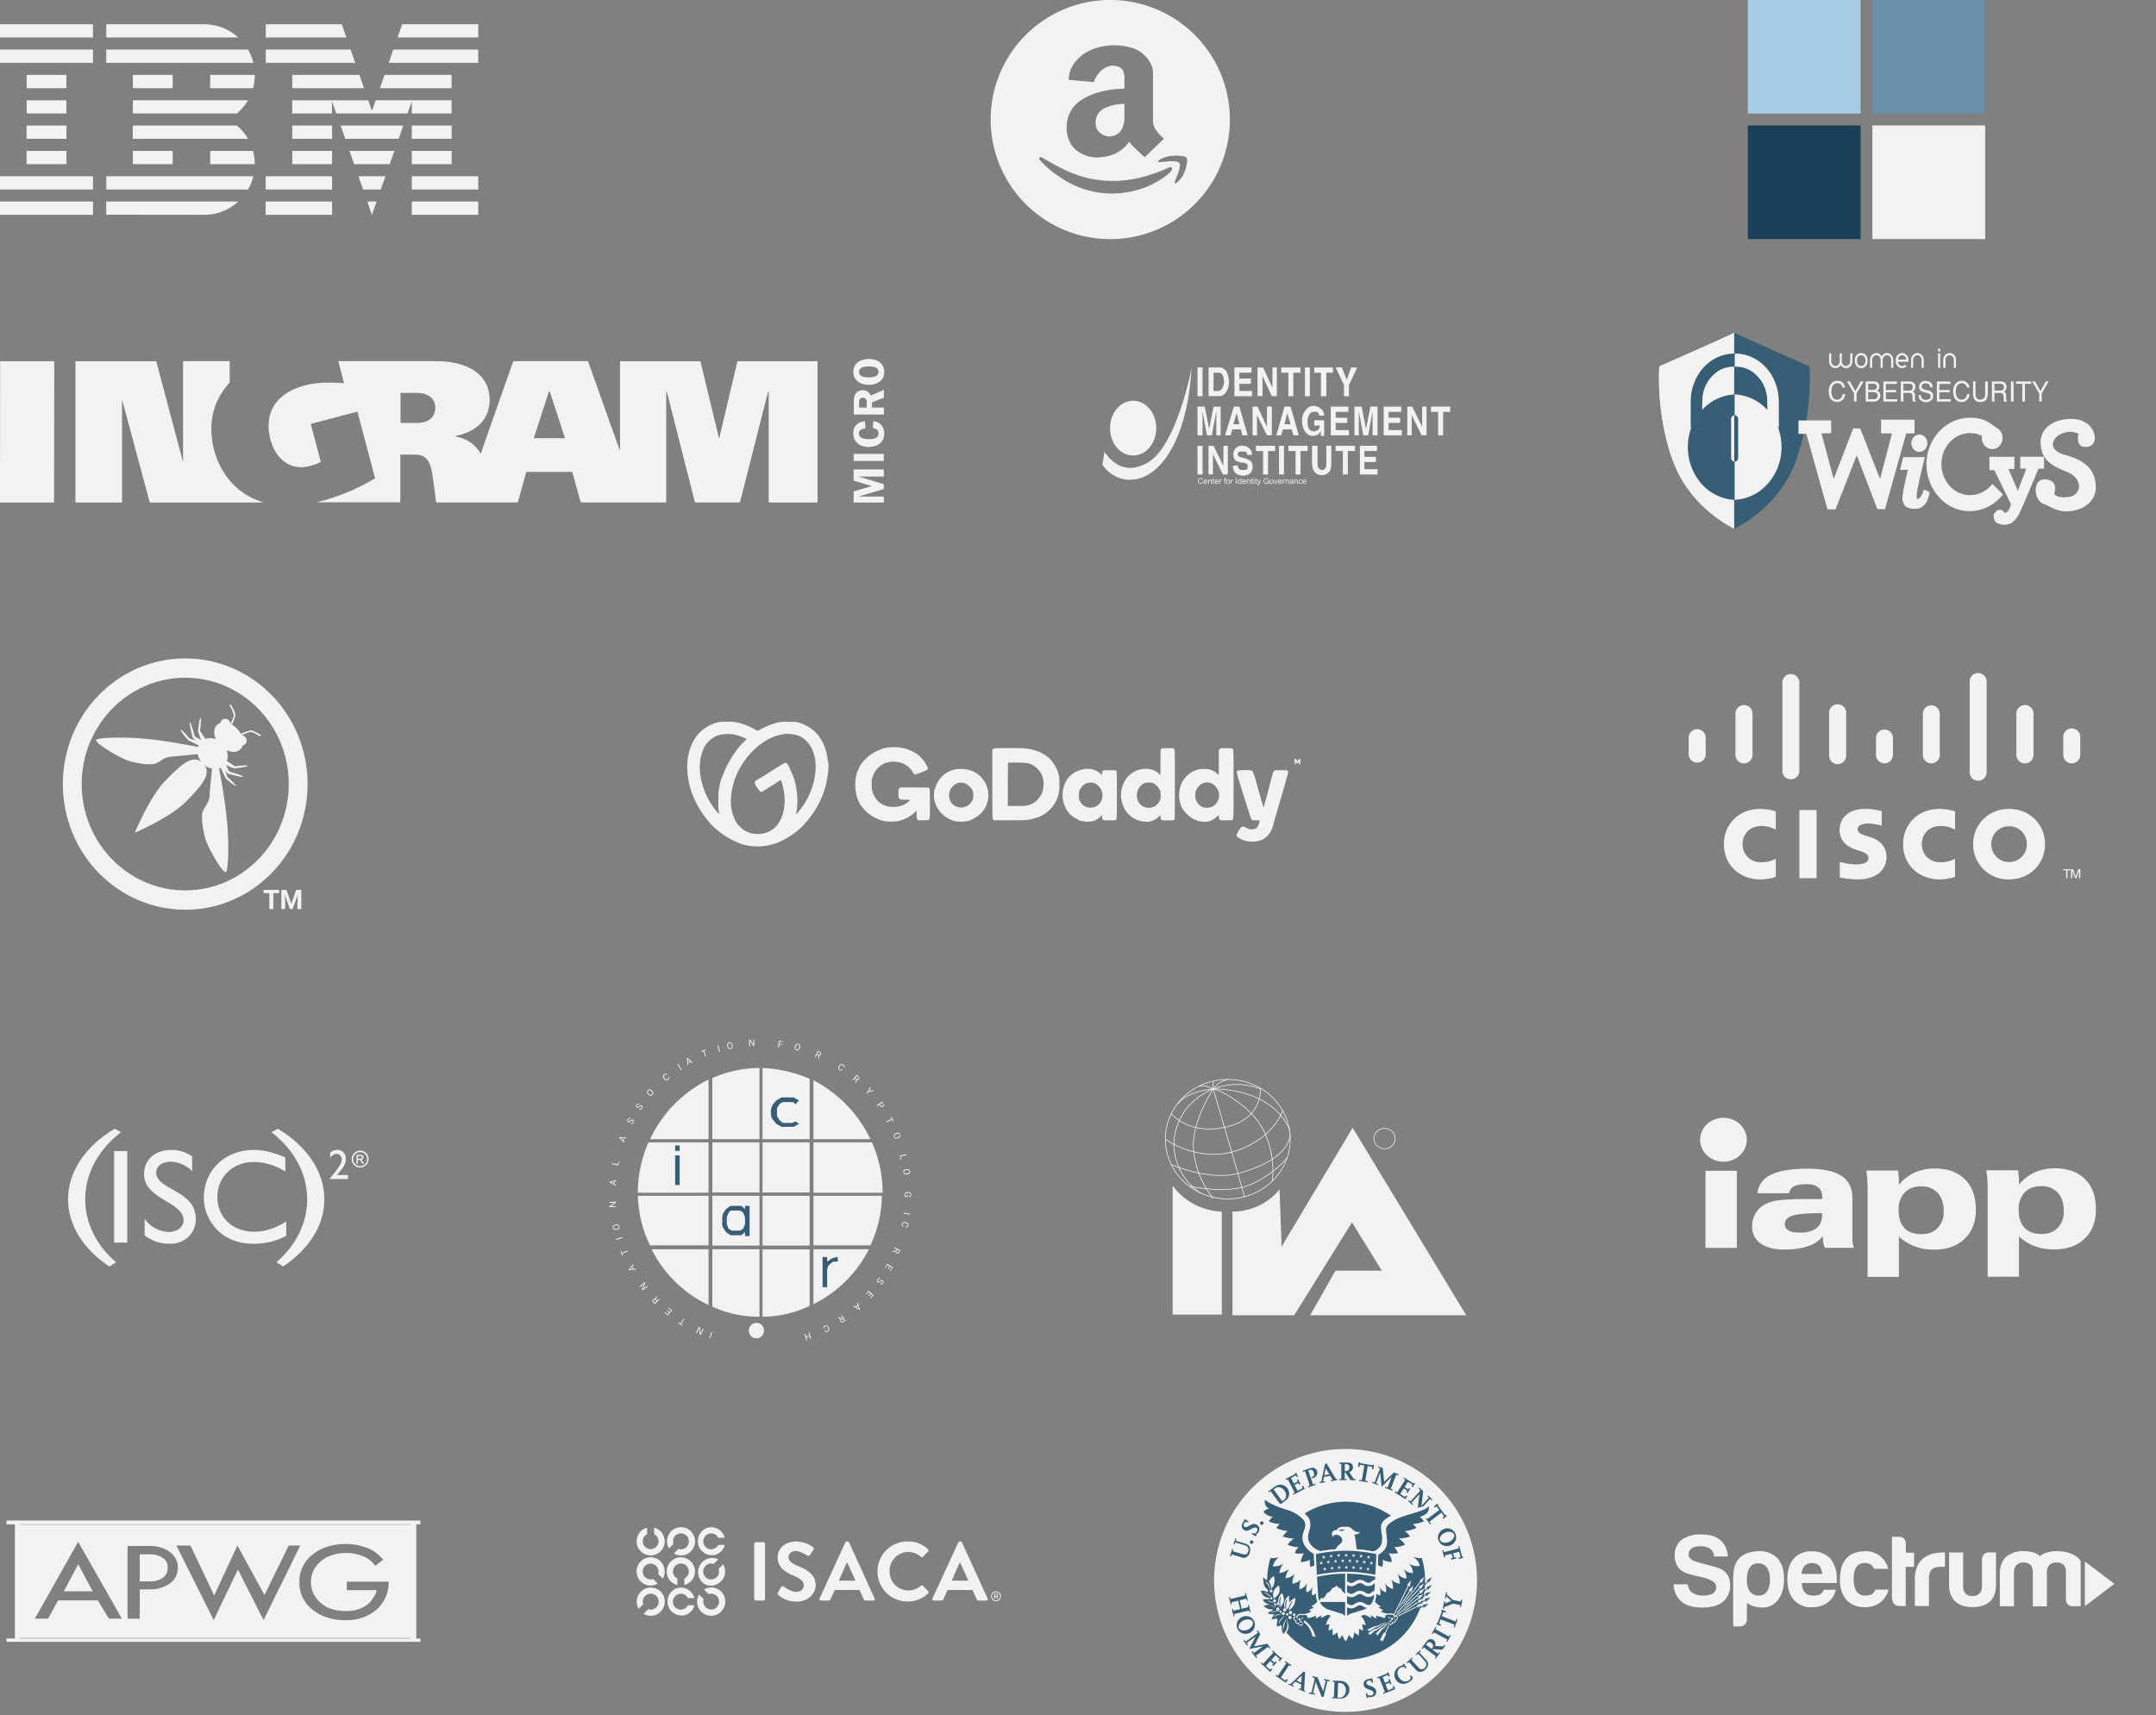 <svg xmlns="http://www.w3.org/2000/svg" fill="none" viewBox="0 0 318 253"><rect x="0" y="0" width="318" height="253" fill="#808080" stroke="none"/><path fill="#F2F2F2" d="M13.72 29.73v1.96H0v-1.96h13.72Zm21.43 0a7.43 7.43 0 0 1-5.05 1.96l-14.43-.02v-1.94h19.48Zm20.4 0-.7 1.96-.67-1.96h1.36Zm-6.57 0v1.96h-9.8v-1.96h9.8Zm21.56 0v1.96h-9.8v-1.96h9.8ZM37.37 26a7.42 7.42 0 0 1-.79 1.96h-20.9V26h21.69Zm19.49 0-.7 1.96h-2.6l-.7-1.96h4Zm-7.88 0v1.96h-9.8V26h9.8Zm21.56 0v1.96h-9.8V26h9.8Zm-56.82 0v1.96H0V26h13.72ZM9.8 22.26v1.96H3.92v-1.96H9.8Zm15.67 0v1.96H19.6v-1.96h5.88Zm11.85 0c.18.64.26 1.3.26 1.96H31v-1.96h6.33Zm20.85 0-.69 1.96h-5.24l-.69-1.96h6.62Zm-9.19 0v1.96h-5.87v-1.96h5.87Zm17.64 0v1.96h-5.88v-1.96h5.88ZM9.8 18.52v1.96H3.92v-1.96H9.8Zm39.18 0v1.96h-5.87v-1.96h5.87Zm17.64 0v1.96h-5.88v-1.96h5.88Zm-31.68 0a7.5 7.5 0 0 1 1.64 1.96H19.59v-1.96h15.35Zm24.54 0-.68 1.96h-7.87l-.69-1.96h9.24Zm-5.17-3.73.55 1.58.55-1.58h11.2v1.95h-5.87v-1.8l-.63 1.8H49.6l-.63-1.8v1.8H43.1V14.8h11.2Zm-34.72 0h16.99a7.5 7.5 0 0 1-1.64 1.95H19.6V14.8Zm-9.8 0v1.95H3.93V14.8H9.8Zm0-3.74v1.96H3.93v-1.96H9.8Zm15.68 0v1.96H19.6v-1.96h5.88Zm12.11 0c0 .66-.08 1.32-.26 1.96H31v-1.96h6.6Zm15.43 0 .68 1.96H43.11v-1.96H53Zm13.6 0v1.96H56.04l.68-1.96h9.9Zm-52.9-3.74v1.96H0V7.31h13.72Zm22.87 0c.36.61.62 1.27.79 1.96h-21.7V7.31h20.91Zm33.96 0v1.96h-13.2L58 7.31h12.53Zm-18.83 0 .68 1.96H39.2V7.31h12.5Zm-38-3.73v1.95H0V3.58h13.72Zm16.4 0c1.86 0 3.66.7 5.04 1.95H15.68V3.58H30.1Zm40.43 0v1.95h-11.9l.68-1.95h11.22Zm-20.13 0 .68 1.95H39.2V3.58h11.2Zm112.69 12.3a2.36 2.36 0 0 0-1.5 2.26c0 .7.3 1.25.89 1.63.55.36 1.13.45 1.75.27.7-.2 1.18-.7 1.43-1.5a4 4 0 0 0 .18-1.24v-1.97a6.81 6.81 0 0 0-2.74.55ZM164.18 0a17.64 17.64 0 1 0 0 35.27 17.64 17.64 0 0 0 0-35.27Zm1.41 10.34c-.28-.43-.79-.65-1.52-.65-.05 0-.12 0-.21.02-.09 0-.26.06-.5.14a3.1 3.1 0 0 0-.71.36 4.05 4.05 0 0 0-1.31 1.9l-3.7-.33a4.14 4.14 0 0 1 1.11-2.83c.38-.44.83-.83 1.36-1.16a7.2 7.2 0 0 1 1.9-.8 9.15 9.15 0 0 1 4.68 0 4.62 4.62 0 0 1 3.22 2.81c.1.33.15.63.15.9v7.19c0 .25.06.51.17.78.12.27.25.5.4.7a6.83 6.83 0 0 0 .9.96l.15.13-2.85 2.74a45.55 45.55 0 0 1-1.72-1.64l-.24-.24c-.1-.1-.2-.23-.32-.4a5.25 5.25 0 0 1-2.83 2.03c-.56.16-1.15.25-1.75.27-.6.03-1.18-.06-1.73-.25a5.35 5.35 0 0 1-1.48-.8 3.5 3.5 0 0 1-1.04-1.38 4.82 4.82 0 0 1-.4-1.98c0-.69.13-1.31.36-1.88a4.4 4.4 0 0 1 .9-1.42c.37-.38.82-.72 1.34-1.01.53-.3 1.04-.53 1.55-.7a13.53 13.53 0 0 1 3.13-.65c.42-.03.84-.06 1.25-.07v-1.55c0-.54-.09-.93-.26-1.19Zm7.1 14.94c-.1.13-.29.3-.55.53a13.51 13.51 0 0 1-2.97 1.73 13.73 13.73 0 0 1-5.25 1.01 13.48 13.48 0 0 1-7.8-2.58 12.17 12.17 0 0 1-2.72-2.35.54.54 0 0 1-.13-.2c-.01-.05 0-.1.02-.14a.28.28 0 0 1 .1-.08.29.29 0 0 1 .29.03c1.61.95 2.87 1.62 3.78 2.02a16.32 16.32 0 0 0 10.04 1.1c1.6-.33 3.24-.87 4.92-1.65a.55.55 0 0 1 .33-.03c.09.02.13.1.13.21 0 .11-.06.25-.18.4Zm2.36-1.14c-.07.44-.19.85-.35 1.25a3.68 3.68 0 0 1-1.07 1.51c-.14.12-.25.15-.33.11-.07-.04-.07-.13 0-.29.18-.36.36-.86.56-1.48.2-.62.22-1.02.08-1.2a.46.46 0 0 0-.2-.14c-.08-.04-.2-.06-.33-.08l-.37-.03a4.04 4.04 0 0 0-.84.02 34.71 34.71 0 0 1-.97.1h-.1l-.1.01h-.16l-.02-.02-.02-.04c-.06-.13.14-.29.59-.49.44-.2.87-.32 1.3-.36a5.7 5.7 0 0 1 1.35-.01c.52.04.84.14.96.29.09.13.1.42.02.85Z"/><path fill="#A5CCE2" d="M274.44 16.76H257.8V0h16.63v16.76Z"/><path fill="#6990A6" d="M292.8 16.76h-16.63V0h16.63v16.76Z"/><path fill="#194056" d="M274.44 35.27H257.8V18.5h16.63v16.76Z"/><path fill="#F2F2F2" d="M292.8 35.27h-16.63V18.5h16.63v16.76ZM126.7 54.86c0-.57.55-.8 1.44-.8.88-.01 1.44.2 1.44.8 0 .73-.89.81-1.44.81-.89 0-1.43-.22-1.43-.8Zm3.72 0c0-1.12-.84-1.9-2.28-1.9-1.03 0-2.28.52-2.28 1.9 0 1.31 1.1 1.91 2.28 1.91 1.2 0 2.28-.6 2.28-1.9Zm-3.71 5.26v-.8c0-.49.3-.66.56-.66.28 0 .57.19.57.66v.8h-1.14Zm1.9 0v-.77l1.76-.68v-1.15l-1.95.83a1.2 1.2 0 0 0-1.15-.78c-.82 0-1.34.53-1.34 1.6v1.98h4.44v-1.03h-1.76Zm-1.03 2.02c-1.07.12-1.72.68-1.72 1.8 0 1.35 1.06 2 2.28 2 1.22 0 2.28-.65 2.28-1.97 0-1.02-.6-1.73-1.61-1.83l-.07 1c.42.07.84.3.84.79 0 .77-.78.86-1.39.86-.53 0-1.5-.07-1.5-.82 0-.56.45-.74.95-.74l-.06-1.09Zm2.78 4.82h-4.45V68h4.45v-1.04Zm0 4.47v.72l-3.62 1.07v.03h3.62v.88h-4.45v-1.64l2.67-.78-2.67-.81v-1.64h4.45v1.04h-3.62v.03l3.62 1.1Zm-91.46 2.7H22.09l-4.06-15.09H18v15.09h-6.87V53.29h11.92c1.26 4.8 3.9 14.69 3.9 14.69H27v-14.7h6.88v3.17a9.73 9.73 0 0 0-2.7 6.9c0 4.11 2.3 9.19 7.73 10.78Zm81.68-20.84v20.84h-7.2V57.8h-.1l-4.14 16.32h-6.64L98.36 57.8h-.1v16.32h-12.6l-1.26-4.5h-6.77l-1.26 4.5H64.33s-.4-3.07-.52-3.85c-.35-2.58-1.13-3.2-2.66-3.2h-2.1v7.03H46.72a31 31 0 0 0 8.6-3.54l-2.6-9.84-6.88 1.82 1.47 5.58c-.43.3-1.85.8-2.84.8-3.28 0-4.85-3.3-4.85-6.14 0-4.59 4.66-6.34 8.76-6.34.95 0 2.18.08 2.36.1l-.84-3.26h14.35c5.74 0 7.97 2.72 7.97 5.64 0 4.4-4.19 5.22-4.98 5.37-.02 0-.02.13 0 .13a5.07 5.07 0 0 1 3.68 2.54c-.03-.06 4.38-12.53 4.79-13.68h11.02l4.65 13.07h.07V53.29h11.86s2.74 11.41 2.76 11.41l2.7-11.41h11.81Zm-120.56 0H8l-.02 20.84H0l.02-20.84Zm80.94 4.47-2.23 6.88h4.6l-2.24-6.88h-.13ZM59.08 62.4h2.37c1.94 0 2.75-1.01 2.75-2.24 0-1.58-1.34-2.2-2.75-2.2h-2.37v4.44Zm108.05 4.8c1.89 0 3.41-1.8 3.41-4.04 0-2.23-1.52-4.04-3.4-4.04-1.89 0-3.41 1.8-3.41 4.04 0 2.23 1.52 4.04 3.4 4.04Z"/><path fill="#F2F2F2" d="m162.91 66.62-.32 1.93a5.43 5.43 0 0 0 2 1.74c.78.39 1.62.55 2.46.47 3.9-.29 8.04-5.48 8.7-16.45 0 0-2.12 11.25-6.34 13.85-4.22 2.6-6.5-1.54-6.5-1.54Zm14.46-8.17h-.74V54.2h.74v4.24Zm2.92-4.14c.26.1.49.3.65.58l.24.67c0 .2.08.48.08.67.03.51-.08 1.02-.32 1.45-.12.23-.28.43-.48.56-.2.14-.43.2-.66.2h-1.54v-4.23h2.03v.1Zm-1.3.67v2.7h.65c.15 0 .3-.06.44-.16a.9.9 0 0 0 .29-.42 2 2 0 0 0 .16-.77c.02-.37-.07-.75-.24-1.06-.08-.19-.33-.29-.65-.29h-.65Zm5.61 0h-1.8v.87h1.71v.77h-1.7v1.06h1.86v.77h-2.6V54.2h2.52v.77Zm.88-.77h.82l1.38 2.99v-3h.65v4.24h-.74l-1.38-2.99v2.99h-.73V54.2Zm6.34 0v.77h-1.06v3.47h-.73v-3.47h-1.06v-.77h2.85Zm1.38 4.24h-.73V54.2h.73v4.24Zm3.4-4.24v.77h-.97v3.47h-.8v-3.47h-.98v-.77h2.76Zm2.69 0h.89l-1.22 2.6v1.64h-.73V56.8l-1.22-2.6h.9l.73 1.83.65-1.83Zm-20.3 5.78h1.05v4.23h-.64v-3.56l-.66 3.56h-.73l-.64-3.56v3.56h-.74v-4.23h1.06l.65 3.27.65-3.27Zm3.01 0h.8l1.22 4.23h-.8l-.17-.87h-1.3l-.24.87h-.82l1.3-4.23Zm-.09 2.6h.9l-.41-1.64-.49 1.63Zm2.84-2.6h.73l1.39 2.98v-2.98h.72v4.23h-.72l-1.47-2.98v2.98h-.65v-4.23Zm4.71 0h.9l1.21 4.23h-.8l-.25-.87h-1.3l-.25.87h-.72l1.21-4.23Zm0 2.6h.9l-.5-1.64-.4 1.63Zm5.12-1.26a.65.65 0 0 0-.12-.38.48.48 0 0 0-.29-.2h-.4a.64.64 0 0 0-.37.1.8.8 0 0 0-.28.29c-.2.33-.3.75-.25 1.15-.03.38.06.76.25 1.06.18.18.4.28.65.3l.64-.2c.15-.18.24-.42.25-.67h-.81V62h1.46v2.3h-.49v-.67l-.4.48-.73.2c-.22 0-.43-.05-.63-.14a1.5 1.5 0 0 1-.51-.44 2.58 2.58 0 0 1-.49-1.64c-.01-.28.02-.56.1-.83.09-.26.22-.5.39-.7.14-.23.33-.4.54-.52.21-.12.44-.17.68-.16.41 0 .81.17 1.13.48.13.11.23.25.3.42.08.17.11.35.1.54h-.72Zm4.3-.57h-1.87v.86h1.7v.77h-1.7v1.06h1.95v.77h-2.68v-4.23h2.6v.77Zm3.25-.77h1.05v4.23h-.73v-3.56l-.65 3.56h-.73l-.65-3.56v3.56h-.65v-4.23h1.06l.65 3.27.65-3.27Zm4.55.77h-1.87v.86h1.7v.77h-1.7v1.06h1.95v.77h-2.68v-4.23h2.6v.77Zm.89-.77h.73l1.46 2.98v-2.98h.65v4.23h-.73l-1.46-2.98v2.98h-.65v-4.23Zm6.33 0v.77h-1.05v3.46h-.73v-3.46h-1.06v-.77h2.84Zm-36.53 10h-.74v-4.23h.74v4.23Zm.89-4.23h.73l1.46 2.98v-2.98h.65v4.23h-.73L178.9 67v2.98h-.65v-4.23Zm4.3 2.88c0 .18.06.35.16.48.09.2.33.2.57.2h.49a.46.46 0 0 0 .19-.2.55.55 0 0 0 .05-.28c0-.2 0-.3-.08-.39l-.48-.2h-.41l-.81-.28a1.46 1.46 0 0 1-.25-1.39c.05-.16.14-.31.25-.44.14-.14.3-.25.49-.32.18-.07.37-.09.56-.06a1.4 1.4 0 0 1 1.28.8c.07.17.1.36.1.54h-.73c0-.1-.01-.2-.06-.28a.44.44 0 0 0-.18-.2h-.9c-.16.1-.24.2-.24.39s.08.29.16.29a.65.65 0 0 0 .49.19l.65.2.57.28c.11.1.2.23.26.38.05.15.08.32.06.49a1.34 1.34 0 0 1-.32.96c-.32.24-.68.37-1.06.38-.4 0-.8-.13-1.13-.38a1.55 1.55 0 0 1-.4-1.06l.72-.1Zm5.52-2.88v.77h-1.05v3.46h-.73v-3.46h-1.06v-.77h2.84Zm1.3 4.23h-.73v-4.23h.73v4.23Zm3.49-4.23v.77h-1.05v3.46h-.73v-3.46h-1.06v-.77h2.84Zm.65 0h.81v2.6c0 .28 0 .47.09.57.08.1.24.39.56.39a.5.5 0 0 0 .34-.09c.1-.07.18-.17.23-.3.08-.1.08-.29.08-.58v-2.6h.73v2.6c0 .37-.05.72-.16 1.06-.14.22-.33.4-.54.51-.21.12-.44.18-.68.17-.23.02-.47-.02-.68-.14-.22-.12-.4-.3-.53-.54a1.98 1.98 0 0 1-.25-1.06v-2.6Zm6.33 0v.77h-1.05v3.46h-.73v-3.46H197v-.77h2.84Zm3.25.77h-1.86v.86h1.7v.77h-1.7v1.06h1.94v.77h-2.6v-4.23h2.52v.77Zm-25.78 4.55.12.03a.38.38 0 0 1-.13.2.35.35 0 0 1-.22.08.4.4 0 0 1-.22-.06.35.35 0 0 1-.13-.16.57.57 0 0 1-.05-.22c0-.09.02-.17.05-.23a.34.34 0 0 1 .15-.15.42.42 0 0 1 .2-.05c.08 0 .16.02.21.06.06.05.1.1.12.18l-.1.03a.26.26 0 0 0-.1-.13.23.23 0 0 0-.13-.05.28.28 0 0 0-.16.05.25.25 0 0 0-.1.13.49.49 0 0 0-.02.16c0 .07 0 .13.03.18.02.06.05.1.1.12.04.03.09.04.14.04.06 0 .11-.01.16-.05a.27.27 0 0 0 .08-.16Zm.66.1.1.01a.26.26 0 0 1-.09.15.28.28 0 0 1-.17.05.28.28 0 0 1-.22-.08.32.32 0 0 1-.07-.24c0-.1.02-.18.08-.23a.27.27 0 0 1 .2-.09c.08 0 .15.03.2.08.05.06.08.14.08.24v.03h-.46c0 .06.03.11.06.15.03.04.08.05.13.05.04 0 .07 0 .1-.03a.2.2 0 0 0 .06-.1Zm-.34-.17h.34a.21.21 0 0 0-.04-.11.16.16 0 0 0-.13-.06.16.16 0 0 0-.12.04.2.2 0 0 0-.05.13Zm.58.36v-.6h.09v.08c.04-.07.1-.1.2-.1a.2.2 0 0 1 .1.02l.06.05a.2.2 0 0 1 .04.08v.47h-.1V71l-.01-.1a.1.1 0 0 0-.05-.04.14.14 0 0 0-.07-.02.17.17 0 0 0-.11.04c-.03.03-.05.08-.05.16v.33h-.1Zm.88-.09.01.1a.4.4 0 0 1-.08 0c-.03 0-.06 0-.09-.02a.1.1 0 0 1-.04-.04.35.35 0 0 1-.01-.12v-.36h-.08v-.08h.08v-.15l.1-.06v.21h.1v.08h-.1v.42l.02.02h.09Zm.52-.1.1.01a.26.26 0 0 1-.1.15.28.28 0 0 1-.17.05.28.28 0 0 1-.2-.08.32.32 0 0 1-.09-.24c0-.1.03-.18.08-.23a.27.27 0 0 1 .2-.09c.09 0 .16.03.2.08.06.06.09.14.09.24v.03h-.46c0 .06.02.11.06.15.03.04.07.05.12.05.04 0 .07 0 .1-.03a.2.2 0 0 0 .06-.1Zm-.34-.17h.34a.21.21 0 0 0-.04-.11.16.16 0 0 0-.13-.06.16.16 0 0 0-.12.04.2.2 0 0 0-.06.13Zm.57.36v-.6h.1v.09a.26.26 0 0 1 .06-.09.11.11 0 0 1 .06-.02.2.2 0 0 1 .11.03l-.03.1a.15.15 0 0 0-.08-.02.1.1 0 0 0-.06.02.11.11 0 0 0-.04.05.42.42 0 0 0-.02.13v.31h-.1Zm.75 0v-.53h-.1v-.08h.1v-.16a.13.13 0 0 1 .06-.06.2.2 0 0 1 .1-.02.5.5 0 0 1 .1 0l-.02.1h-.06l-.06.01c-.02.02-.02.04-.02.08v.05h.12v.08h-.12v.53h-.1Zm.26-.3c0-.11.03-.2.1-.25a.29.29 0 0 1 .19-.07c.08 0 .15.03.2.08a.3.3 0 0 1 .08.23.5.5 0 0 1-.03.19.25.25 0 0 1-.1.1.3.3 0 0 1-.16.04.28.28 0 0 1-.2-.08c-.06-.06-.08-.14-.08-.24Zm.1 0c0 .08.02.14.06.18.03.03.07.05.13.05.05 0 .09-.02.12-.06.04-.03.05-.1.05-.17 0-.08-.01-.14-.05-.18a.16.16 0 0 0-.13-.05.17.17 0 0 0-.12.05c-.04.04-.06.1-.06.18Zm.6.3v-.6h.08v.09a.24.24 0 0 1 .07-.09.12.12 0 0 1 .07-.02.2.2 0 0 1 .1.03l-.03.1a.15.15 0 0 0-.08-.02.1.1 0 0 0-.06.02.11.11 0 0 0-.04.05.42.42 0 0 0-.02.13v.31h-.1Zm.74 0v-.84h.11v.84h-.1Zm.7 0v-.07a.2.2 0 0 1-.18.09.24.24 0 0 1-.13-.04.27.27 0 0 1-.1-.11.44.44 0 0 1 0-.33.24.24 0 0 1 .23-.16.2.2 0 0 1 .1.02.2.2 0 0 1 .07.06v-.3h.1v.84h-.1Zm-.33-.3c0 .08.01.14.05.18.03.03.07.05.11.05.05 0 .09-.02.12-.05.03-.04.05-.1.05-.17a.33.33 0 0 0-.05-.19.15.15 0 0 0-.24 0c-.03.04-.04.1-.04.18Zm1 .1.1.02a.26.26 0 0 1-.09.15.28.28 0 0 1-.17.05.28.28 0 0 1-.21-.08.32.32 0 0 1-.08-.24c0-.1.02-.18.08-.23a.27.27 0 0 1 .2-.09c.08 0 .15.03.2.08.05.06.08.14.08.24v.03h-.46c0 .06.03.11.06.15.03.04.08.05.13.05.04 0 .07 0 .1-.03a.2.2 0 0 0 .06-.1Zm-.34-.16h.34a.21.21 0 0 0-.04-.11.16.16 0 0 0-.13-.06.16.16 0 0 0-.12.04.2.2 0 0 0-.05.13Zm.58.36v-.6h.09v.08c.04-.07.1-.1.2-.1a.2.2 0 0 1 .1.02.1.1 0 0 1 .06.05.2.2 0 0 1 .04.08v.47h-.1V71l-.01-.1a.1.1 0 0 0-.05-.04.14.14 0 0 0-.07-.02.17.17 0 0 0-.11.04c-.03.03-.05.08-.05.16v.33h-.1Zm.88-.09.01.1a.4.4 0 0 1-.08 0c-.03 0-.06 0-.08-.02a.1.1 0 0 1-.05-.04.35.35 0 0 1-.01-.12v-.36h-.08v-.08h.08v-.15l.1-.06v.21h.1v.08h-.1v.42l.03.02h.08Zm.1-.63v-.12h.1v.12h-.1Zm0 .72v-.6h.1v.6h-.1Zm.49-.09.01.1h-.08c-.03 0-.06 0-.09-.02a.1.1 0 0 1-.04-.04.35.35 0 0 1-.01-.12v-.36h-.08v-.08h.08v-.15l.1-.06v.21h.1v.08h-.1v.42l.02.02h.09Zm.1.33-.02-.1.06.01.05-.01a.1.1 0 0 0 .04-.03.49.49 0 0 0 .04-.1l-.23-.62h.11l.13.36.04.14.04-.14.13-.36h.1l-.22.62-.06.14a.2.2 0 0 1-.07.08.15.15 0 0 1-.08.02.2.2 0 0 1-.07-.01Zm1.32-.57v-.1h.36v.32a.65.65 0 0 1-.17.1.5.5 0 0 1-.4-.02.35.35 0 0 1-.16-.16.52.52 0 0 1 0-.45.35.35 0 0 1 .15-.16.47.47 0 0 1 .22-.05c.06 0 .11 0 .16.03.05.02.1.05.12.08a.3.3 0 0 1 .06.14l-.1.03a.31.31 0 0 0-.04-.1.18.18 0 0 0-.09-.06.34.34 0 0 0-.25 0 .25.25 0 0 0-.08.06.3.3 0 0 0-.06.08.45.45 0 0 0-.03.17c0 .08.01.14.04.19.03.05.06.09.11.11.05.03.1.04.16.04.05 0 .1-.01.14-.03a.37.37 0 0 0 .1-.06v-.16h-.24Zm.47.03c0-.11.03-.2.1-.25a.28.28 0 0 1 .19-.07c.08 0 .15.03.2.08.05.06.08.13.08.23a.4.4 0 0 1-.04.19.25.25 0 0 1-.1.1.3.3 0 0 1-.14.04.28.28 0 0 1-.21-.08c-.06-.06-.08-.14-.08-.24Zm.1 0c0 .08.02.14.06.18.03.03.07.05.13.05.05 0 .09-.02.12-.06.04-.03.05-.1.05-.17 0-.08-.01-.14-.05-.18a.16.16 0 0 0-.13-.05.17.17 0 0 0-.12.05c-.04.04-.06.1-.06.18Zm.76.3-.23-.6h.1l.14.36.04.12a.3.3 0 0 1 .04-.11l.13-.38h.1l-.22.61h-.1Zm.84-.2.1.02a.26.26 0 0 1-.09.15.28.28 0 0 1-.17.05.28.28 0 0 1-.22-.08.32.32 0 0 1-.08-.24c0-.1.03-.18.08-.23a.27.27 0 0 1 .21-.09c.08 0 .15.03.2.08.05.06.08.14.08.24v.03h-.46c0 .06.02.11.06.15.03.04.07.05.13.05.03 0 .07 0 .1-.03a.2.2 0 0 0 .06-.1Zm-.34-.16h.34a.21.21 0 0 0-.04-.11.16.16 0 0 0-.13-.06.16.16 0 0 0-.12.04.2.2 0 0 0-.05.13Zm.57.36v-.6h.1v.09a.24.24 0 0 1 .06-.09.12.12 0 0 1 .07-.02.2.2 0 0 1 .1.03l-.03.1a.15.15 0 0 0-.08-.02.1.1 0 0 0-.06.02.11.11 0 0 0-.04.05.42.42 0 0 0-.01.13v.31h-.1Zm.4 0v-.6h.09v.08c.04-.07.1-.1.2-.1a.2.2 0 0 1 .1.02l.06.05a.2.2 0 0 1 .03.08l.01.1v.37h-.1V71c0-.04 0-.07-.02-.1a.1.1 0 0 0-.04-.04.13.13 0 0 0-.07-.02.17.17 0 0 0-.11.04c-.04.03-.05.08-.05.16v.33h-.1Zm1.05-.07a.32.32 0 0 1-.22.09.25.25 0 0 1-.16-.05.16.16 0 0 1-.06-.13c0-.03.01-.05.03-.08a.17.17 0 0 1 .05-.06.25.25 0 0 1 .07-.03.7.7 0 0 1 .1-.02.97.97 0 0 0 .18-.03v-.03c0-.04-.01-.07-.03-.09a.21.21 0 0 0-.12-.03c-.05 0-.08 0-.1.02-.03.02-.04.05-.06.1l-.1-.02a.26.26 0 0 1 .05-.1.2.2 0 0 1 .09-.07.4.4 0 0 1 .14-.02c.05 0 .1 0 .12.02.04.01.06.03.08.05l.03.07v.23l.01.18c0 .03.01.05.03.07h-.11a.24.24 0 0 1-.02-.07Zm-.01-.23a.77.77 0 0 1-.17.04.4.4 0 0 0-.09.02.1.1 0 0 0-.04.03.1.1 0 0 0-.02.05c0 .03.02.05.04.07.02.02.05.03.09.03.04 0 .07-.01.1-.03a.16.16 0 0 0 .07-.07.25.25 0 0 0 .02-.1v-.04Zm.26.3v-.6h.1v.08c.04-.07.1-.1.2-.1a.2.2 0 0 1 .1.02l.06.05a.2.2 0 0 1 .03.08.6.6 0 0 1 0 .1v.37h-.1v-.47a.1.1 0 0 0-.05-.04.13.13 0 0 0-.07-.02.17.17 0 0 0-.11.04c-.04.03-.05.08-.05.16v.33h-.1Zm1.06-.22.1.01a.25.25 0 0 1-.25.22.26.26 0 0 1-.2-.07c-.06-.06-.08-.14-.08-.24 0-.06 0-.12.03-.17a.22.22 0 0 1 .1-.11.3.3 0 0 1 .15-.04c.06 0 .12.02.16.05.04.03.07.08.08.14l-.1.02a.17.17 0 0 0-.05-.1.13.13 0 0 0-.1-.02c-.04 0-.09.01-.12.05s-.05.1-.05.18c0 .08.02.14.05.18.03.03.07.05.12.05.04 0 .08 0 .1-.03a.18.18 0 0 0 .06-.12Zm.6.03.11.01a.26.26 0 0 1-.1.15.28.28 0 0 1-.17.05.28.28 0 0 1-.21-.08.32.32 0 0 1-.08-.24c0-.1.03-.18.08-.23a.27.27 0 0 1 .2-.09c.09 0 .16.03.2.08.06.06.08.14.08.24v.03h-.45c0 .06.02.11.06.15.03.04.07.05.12.05.04 0 .07 0 .1-.03a.2.2 0 0 0 .06-.1Zm-.34-.17h.34a.21.21 0 0 0-.03-.11.16.16 0 0 0-.13-.06.16.16 0 0 0-.12.04.2.2 0 0 0-.06.13Zm52.52-16.96s10.69-4.7 11.1-4.98v28.95s-6.53-2.94-9.1-10.02c-2.56-7.09-2-13.95-2-13.95Z"/><path fill="#375E74" d="M266.9 54.05s-10.7-4.7-11.11-4.98v28.95s6.53-2.94 9.1-10.02c2.57-7.09 2-13.95 2-13.95Z"/><path fill="#F2F2F2" d="M246.75 68c-2.58-7.09-2-13.95-2-13.95s10.68-4.7 11.09-4.98"/><path fill="#375E74" d="M249.37 63.13v-3.86c0-2.8 1.49-5.4 3.88-6.53a6.1 6.1 0 0 1 2.62-.58v1.95a4.07 4.07 0 0 0-2.35.57 5.21 5.21 0 0 0-2.43 4.34c-.07 2.22 0 2.53 0 2.53l-1.72 1.58Z"/><path fill="#F2F2F2" d="M262.37 63.13v-3.86c0-2.8-1.5-5.4-3.88-6.53a6.1 6.1 0 0 0-2.62-.58v1.95c.81-.05 1.63.15 2.34.57a5.22 5.22 0 0 1 2.44 4.34c.06 2.22 0 2.53 0 2.53l1.72 1.58Z"/><path fill="#375E74" d="M255.85 68.1a.49.49 0 0 1-.36-.16.57.57 0 0 1-.16-.4v-5.71a.6.6 0 0 1 .16-.4.51.51 0 0 1 .36-.16h.02v-3.09a7.02 7.02 0 0 0-4.91 2.4 8.11 8.11 0 0 0-2.01 5.38c0 2 .72 3.94 2 5.39a7.02 7.02 0 0 0 4.92 2.4V68.1h-.02Z"/><path fill="#F2F2F2" d="M255.85 58.18v3.09a.5.5 0 0 1 .37.16c.1.1.15.25.15.4v5.71c0 .15-.05.3-.15.4a.5.5 0 0 1-.37.16v5.64a7.02 7.02 0 0 0 4.91-2.4 8.12 8.12 0 0 0 2.01-5.38c0-2-.72-3.93-2-5.38a7.02 7.02 0 0 0-4.92-2.4Zm17.37-4.88c0 .14-.03.27-.07.4-.05.11-.12.22-.2.3a.74.74 0 0 1-.3.23.75.75 0 0 1-.38.07.8.8 0 0 1-.45-.12 1 1 0 0 1-.32-.33.88.88 0 0 1-.33.34.8.8 0 0 1-.45.11.74.74 0 0 1-.36-.07.66.66 0 0 1-.3-.22c-.08-.1-.15-.2-.2-.31a1.21 1.21 0 0 1-.07-.4v-1.17h.31v1.2c0 .09.02.17.06.25.02.08.06.16.12.22s.13.1.2.13c.08.05.16.07.24.06.08 0 .17-.01.24-.06a.55.55 0 0 0 .2-.13.46.46 0 0 0 .13-.22.51.51 0 0 0 .06-.25v-1.2h.31v1.2c0 .09.02.17.05.25.03.08.07.16.13.22s.13.1.2.13c.07.05.15.07.23.06.09 0 .17-.01.25-.06a.57.57 0 0 0 .2-.13.46.46 0 0 0 .13-.22.74.74 0 0 0 .05-.25v-1.2h.32v1.17Zm2.23 0c0 .14-.02.27-.06.4-.06.12-.12.23-.2.32a.74.74 0 0 1-.3.2.76.76 0 0 1-.38.08.74.74 0 0 1-.35-.07.75.75 0 0 1-.3-.2 1.3 1.3 0 0 1-.2-.33 1.21 1.21 0 0 1-.08-.4v-.2c0-.14.03-.27.07-.4.06-.12.13-.23.2-.32.1-.1.2-.17.3-.21a.77.77 0 0 1 .72 0c.13.04.23.11.31.2a1.09 1.09 0 0 1 .27.73v.2Zm-.3 0v-.2c0-.1-.02-.2-.06-.28a.55.55 0 0 0-.13-.22.49.49 0 0 0-.2-.14.44.44 0 0 0-.25-.05.43.43 0 0 0-.23.05.52.52 0 0 0-.33.35.64.64 0 0 0-.05.29v.2c0 .1.02.2.05.28a.52.52 0 0 0 .33.35c.07.05.15.07.23.06.09 0 .17-.01.25-.06a.49.49 0 0 0 .2-.13c.06-.06.1-.14.13-.22a.65.65 0 0 0 .05-.28Zm4.1.97h-.31v-1.2a.52.52 0 0 0-.06-.25.55.55 0 0 0-.12-.22.49.49 0 0 0-.2-.14.42.42 0 0 0-.24-.05.48.48 0 0 0-.24.05.46.46 0 0 0-.2.14.53.53 0 0 0-.13.22.51.51 0 0 0-.06.25v1.2h-.31v-1.2a.51.51 0 0 0-.06-.25.53.53 0 0 0-.12-.22.5.5 0 0 0-.2-.14.42.42 0 0 0-.23-.05.48.48 0 0 0-.25.05.57.57 0 0 0-.2.14.54.54 0 0 0-.13.22.52.52 0 0 0-.05.25v1.2h-.32V53.1c0-.14.03-.27.07-.4.06-.12.13-.23.2-.32a.87.87 0 0 1 .3-.2.81.81 0 0 1 .82.04c.14.08.25.2.33.35a.84.84 0 0 1 .78-.49c.13 0 .25.03.36.1.11.03.21.1.3.2.08.1.15.2.2.32.05.13.07.26.07.4v1.17Zm2.24-.91h-1.56c.01.09.03.17.07.25.03.08.08.15.14.2.05.06.1.1.18.14a.66.66 0 0 0 .47 0 .76.76 0 0 0 .2-.15l.23.22a.75.75 0 0 1-.3.2.74.74 0 0 1-.36.08.76.76 0 0 1-.37-.07.87.87 0 0 1-.3-.2c-.08-.1-.15-.21-.2-.33a1.19 1.19 0 0 1-.07-.4v-.2c0-.14.02-.27.07-.4.05-.12.12-.23.2-.32a.87.87 0 0 1 .3-.21.8.8 0 0 1 .63-.04c.09.02.17.07.25.13a.6.6 0 0 1 .2.19.85.85 0 0 1 .2.5c.02.09.02.18.02.26v.15Zm-.33-.32a.78.78 0 0 0-.03-.22.69.69 0 0 0-.23-.3.6.6 0 0 0-.58-.07.67.67 0 0 0-.31.34.74.74 0 0 0-.08.25h1.23Zm2.58 1.23h-.31v-1.2a.73.73 0 0 0-.2-.47.57.57 0 0 0-.19-.14.5.5 0 0 0-.24-.05.42.42 0 0 0-.23.05.52.52 0 0 0-.2.14c-.06.06-.1.14-.14.22a.73.73 0 0 0-.05.25v1.2h-.3V53.1a1.04 1.04 0 0 1 .26-.72.82.82 0 0 1 .3-.21.84.84 0 0 1 .36-.09.8.8 0 0 1 .37.09c.11.05.21.12.3.2a1.09 1.09 0 0 1 .27.73v1.17Zm2.43-2.42h-.31v-.43h.31v.43Zm0 2.42h-.31v-2.14h.31v2.14Zm2.33 0h-.32v-1.2a.73.73 0 0 0-.04-.25 1.14 1.14 0 0 0-.14-.22.52.52 0 0 0-.2-.14.42.42 0 0 0-.24-.05.5.5 0 0 0-.24.05.57.57 0 0 0-.2.14.71.71 0 0 0-.13.22.73.73 0 0 0-.04.25v1.2h-.33V53.1a1 1 0 0 1 .08-.4.9.9 0 0 1 .2-.32c.08-.1.18-.17.3-.21a.77.77 0 0 1 .36-.09c.13 0 .26.03.37.09a.92.92 0 0 1 .5.53 1 1 0 0 1 .07.4v1.17Zm-16.69 2.23c.1.08.17.18.22.3.06.11.09.24.1.37h-.37a.79.79 0 0 0-.24-.46.73.73 0 0 0-.51-.18.75.75 0 0 0-.36.08.81.81 0 0 0-.29.23c-.16.2-.24.53-.24.94-.01.3.07.6.22.86.07.1.18.2.3.25.11.06.24.08.37.07.12 0 .24-.02.34-.08.11-.06.2-.15.27-.26.09-.14.14-.3.16-.47h.37c-.02.3-.13.57-.31.78a1.21 1.21 0 0 1-1.68.07c-.29-.28-.42-.7-.42-1.27-.02-.39.1-.77.31-1.08.11-.15.26-.27.43-.36a.94.94 0 0 1 .52-.1c.15-.02.3 0 .44.06.14.05.26.13.37.24Zm.62-.23h.43l.8 1.43.78-1.43h.44l-1.05 1.76v1.2h-.37v-1.2l-1.03-1.76Zm2.75 0h1.19c.33 0 .56.1.7.3.08.13.12.28.12.44a.7.7 0 0 1-.15.45.55.55 0 0 1-.22.18c.12.04.22.1.31.19a.74.74 0 0 1 .2.54c0 .2-.06.38-.18.52-.17.23-.42.35-.8.35h-1.17v-2.97Zm1.05 1.25c.13.01.26-.01.37-.07a.38.38 0 0 0 .17-.16.42.42 0 0 0 .05-.24.39.39 0 0 0-.05-.24.35.35 0 0 0-.18-.14.81.81 0 0 0-.37-.06h-.67v.91h.68Zm.13 1.37a.56.56 0 0 0 .5-.2c.06-.1.09-.22.08-.33.01-.1 0-.2-.06-.27a.4.4 0 0 0-.2-.17.95.95 0 0 0-.38-.08h-.75v1.05h.8Zm1.43-2.62h2v.37h-1.63v.9h1.5v.33h-1.5v1.02h1.66v.35h-2.03v-2.97Zm2.57 0h1.25c.18 0 .35.03.5.1.27.12.39.36.39.7a.78.78 0 0 1-.09.42.7.7 0 0 1-.3.3c.1.03.19.09.25.17.07.12.1.25.08.38v.4l.03.25a.28.28 0 0 0 .12.18v.07h-.43l-.04-.1-.02-.24-.02-.5a.4.4 0 0 0-.04-.22.37.37 0 0 0-.16-.16.63.63 0 0 0-.32-.06h-.82v1.28h-.38v-2.97Zm1.21 1.35c.14.01.29-.02.41-.1.05-.05.1-.11.12-.19a.52.52 0 0 0 .03-.22c0-.09 0-.18-.05-.25a.41.41 0 0 0-.17-.18.53.53 0 0 0-.29-.07h-.88v1.01h.83Zm1.76.66c0 .15.04.29.11.42.12.19.33.29.63.29.13 0 .25-.03.37-.07.22-.1.32-.24.32-.44 0-.07 0-.14-.03-.2a.45.45 0 0 0-.1-.16 2.02 2.02 0 0 0-.44-.17l-.37-.1a1.26 1.26 0 0 1-.49-.18.61.61 0 0 1-.2-.24.66.66 0 0 1-.06-.32.91.91 0 0 1 .25-.66 1 1 0 0 1 .7-.25c.26-.01.52.07.73.22.1.08.18.2.23.32a.9.9 0 0 1 .06.4h-.34a.82.82 0 0 0-.13-.37c-.1-.15-.28-.22-.54-.22a.59.59 0 0 0-.47.15.45.45 0 0 0-.14.34c0 .06.02.12.05.18.03.06.07.1.12.14.16.08.32.13.5.16l.36.09c.15.04.3.1.42.19a.68.68 0 0 1 .25.6c0 .33-.11.57-.33.7a1.2 1.2 0 0 1-.75.23c-.28.01-.56-.1-.78-.3a.97.97 0 0 1-.28-.75h.35Zm2.35-2.01h2v.37h-1.63v.9h1.51v.33h-1.51v1.02h1.66v.35h-2.03v-2.97Zm4.48.23a.97.97 0 0 1 .31.67h-.35a.78.78 0 0 0-.27-.47.67.67 0 0 0-.49-.16.77.77 0 0 0-.36.07.82.82 0 0 0-.29.23c-.16.2-.25.53-.25.94 0 .3.08.6.24.86a.7.7 0 0 0 .65.32c.12 0 .24-.02.35-.08.1-.06.2-.15.27-.26.08-.14.14-.3.17-.47h.36c-.02.3-.13.57-.32.78a1.07 1.07 0 0 1-.87.38c-.3.01-.58-.1-.8-.3-.28-.29-.43-.71-.43-1.28-.01-.4.1-.77.33-1.08a1.17 1.17 0 0 1 .94-.47 1.01 1.01 0 0 1 .8.31Zm1.22-.23v1.84c0 .18.04.36.11.53.06.1.14.2.25.25.1.06.21.08.33.07.3 0 .53-.12.65-.35.06-.16.1-.33.08-.5v-1.84h.39v1.66c.01.3-.04.58-.14.85-.16.36-.5.53-.95.53-.47 0-.78-.17-.95-.53-.1-.27-.15-.56-.13-.85v-1.66h.37Zm2.42 0h1.26c.17 0 .34.03.5.1.26.12.38.36.38.7a.9.9 0 0 1-.1.43.77.77 0 0 1-.28.28c.1.04.17.1.23.18.07.11.1.25.1.38v.4c0 .08 0 .17.03.25.02.09.05.15.12.18v.07h-.46a.9.9 0 0 1-.03-.1c-.01-.08-.02-.16-.01-.24l-.03-.5c-.02-.19-.07-.32-.2-.38a.62.62 0 0 0-.32-.06h-.82v1.28h-.37v-2.97Zm1.22 1.35c.13.01.27-.02.4-.1a.47.47 0 0 0 .14-.41.43.43 0 0 0-.04-.25.42.42 0 0 0-.16-.18.58.58 0 0 0-.3-.07h-.89v1.01h.85Zm1.59-1.35h.38v2.97h-.38v-2.97Zm2.99 0v.35h-.93v2.62h-.38v-2.62h-.93v-.35h2.24Zm.13 0h.43l.8 1.43.79-1.43h.43l-1.04 1.76v1.2h-.36v-1.2l-1.05-1.76Zm-34.47 5.75h4.83v1.9h-1.43l1.8 6.74 2.88-7.47 1.04.03 2.92 7.44 1.76-6.72h-1.61v-2.03h4.93v2.03h-1.22l-3.13 11.17h-1.13l-3.04-7.95-3.13 7.98h-1.19L266.43 64h-1.16v-1.98Z"/><path fill="#F2F2F2" d="m280.7 67.45-.45 1.86h1.16s-.99 3.92-.8 4.48c.2.56.22 1.33 2.01 1.26 1.79-.07 1.98-2.45 1.98-2.45l-.83-.39s-.33 1.24-.88 1.4c-.54.16.2-2.7.58-4.38l.43-1.8-3.2.02Zm2.4-.79c.65 0 1.19-.57 1.19-1.28 0-.7-.54-1.28-1.19-1.28-.66 0-1.19.58-1.19 1.28 0 .7.53 1.28 1.19 1.28Z"/><path fill="#F2F2F2" d="M293.86 71.38a4.26 4.26 0 0 1-1.92 1.42c-.75.27-1.56.31-2.33.12a4.17 4.17 0 0 1-2.04-1.23 4.9 4.9 0 0 1-1-4.7c.25-.8.71-1.52 1.32-2.06a3.98 3.98 0 0 1 4.45-.62 1.75 1.75 0 0 0 .19 1.14c.14.26.34.47.59.6a1.44 1.44 0 0 0 1.57-.07c.23-.17.41-.4.53-.66a1.75 1.75 0 0 0-.15-1.69 1.55 1.55 0 0 0-.64-.54c-1.37-1.04-2.05-1.46-3.9-1.46-1.06 0-2.12.3-3.06.85a6.61 6.61 0 0 0-2.32 2.33 7.25 7.25 0 0 0 1.6 9.25 5.97 5.97 0 0 0 6.1.87c1-.43 1.89-1.1 2.58-2l-1.57-1.55Z"/><path fill="#F2F2F2" d="M293.43 67.48v1.88h.73l2.45 5.03s-.3 1.23-.88 1.3c0 0-.8-1.18-1.64.15 0 0-.26 1.12.75 1.44 1 .33 2.22.18 3.08-1.69.86-1.86 2.75-6.45 2.75-6.45h.82v-1.76h-3.51v1.76h.89l-1.25 3.25-1.38-3.2h.87v-1.8s-3.3.02-3.65-.02l-.03.11Z"/><path fill="#F2F2F2" d="M306.56 63.99s-.4 1.76.7 1.92c1.1.16 1.7-.4 1.72-1.25.03-.85-.7-2.8-3.36-2.86-2.65-.06-4.73 1.35-4.64 3.54.1 2.19 1.13 3.2 3.77 4.22 2.63 1 2.32 3.52.34 3.76-1.98.23-2.1-.55-2.1-.55s.75-1.92-1.29-2.05c-2.03-.14-1.71 3.07-.38 3.57 1.34.5 2.17 1.4 4.3 1.08 2.13-.3 3.5-1.76 3.5-3.4 0-1.65-.48-3.8-4.47-4.84-3.98-1.04-.75-4.42 1.91-3.14ZM27.32 134.2c-9.97 0-18.05-8.3-18.05-18.53 0-10.24 8.08-18.54 18.05-18.54s18.05 8.3 18.05 18.54c0 10.24-8.08 18.54-18.05 18.54Zm0-34.22c-8.44 0-15.27 7.02-15.27 15.69 0 8.66 6.83 15.68 15.27 15.68 8.43 0 15.27-7.02 15.27-15.68 0-8.67-6.84-15.69-15.27-15.69Z"/><path fill="#F2F2F2" d="M33.28 128.66c-.59 0-2.73-3.88-3.01-4.99-.6-2.31-.48-3.29-.44-3.6.11-.96 1.02-1.43 1.08-2.72.01-.4.21-2.4.37-3.95a2.61 2.61 0 0 1-1.12-.54c1.03 1.42-.5 3.11-2.7 5.37-2.36 2.39-7.57 4.61-7.57 4.61s2.18-5.31 4.53-7.7c1.73-1.76 3.12-3.1 4.3-3.1.34 0 .66.11.97.34a2.7 2.7 0 0 1-.53-1.14c-1.53.16-3.48.36-3.88.38-1.26.06-1.73.98-2.67 1.1-.1 0-.3.03-.6.03-.54 0-1.46-.08-2.94-.48-1.18-.32-5.58-2.87-4.8-3.19.4-.16 1.66-.27 3.33-.27 1.6 0 3.57.1 5.5.36 2.4.32 4.6.72 6.1 1.02l.1-.24-1.54-.75s-1.23-1.43-1.1-1.53h.02c.2 0 1.17 1.14 1.27 1.27l.92.3-.43-.38s-.6-2.24-.44-2.3c.17 0 .7 1.96.75 2.1.11.1.47.23.92.5l-.47-1.24s.2-2.03.37-2.03c.16.03-.03 1.7-.07 1.9l.78 1.22a2.34 2.34 0 0 1 1.56.04c-.36-.78-.33-1.6.15-2.08.15-.16.33-.27.54-.33a.7.7 0 0 1 .7-.6.78.78 0 0 1 .76.75c.23-.48.5-1.13.48-1.34a4.18 4.18 0 0 0-.6-1.34.12.12 0 0 1 .04-.16.12.12 0 0 1 .07-.02c.03 0 .07.01.1.05.02.04.58.9.63 1.44.02.31-.32 1.09-.51 1.49a3.37 3.37 0 0 1 1.33 1.36 4.87 4.87 0 0 1 1.46-.52c.53.05 1.38.62 1.42.64.05.04.07.11.03.17a.12.12 0 0 1-.16.03c-.01 0-.84-.56-1.31-.6h-.03c-.23 0-.84.26-1.3.49a.7.7 0 0 1 .51.23c.3.3.3.77.02 1.06a.7.7 0 0 1-.38.2c-.06.2-.17.4-.32.55-.26.27-.62.4-1.02.4-.33 0-.68-.09-1.02-.25.2.53.21 1.1.03 1.59.56.36 1.11.73 1.2.8a10.2 10.2 0 0 1 1.52-.15c.2 0 .34.02.35.07.03.16-2 .38-2 .38l-1.2-.48c.25.46.4.82.49.93.13.05 2.1.61 2.04.77 0 .02-.04.03-.1.03-.42 0-2.15-.48-2.15-.48l-.38-.44.31.94c.13.1 1.34 1.18 1.24 1.31l-.02.01a9.04 9.04 0 0 1-1.48-1.12l-.73-1.57-.24.1c.3 1.52.7 3.77 1 6.21.52 4 .4 8.2.09 9-.03.06-.07.09-.12.09Zm7.89 3.09h-.86v2.35h-.58v-2.35h-.84v-.47h2.28v.47Zm1.08-.47.72 2.05.71-2.05h.76v2.82h-.58v-.77l.06-1.33-.76 2.1h-.4l-.74-2.1.05 1.33v.77h-.57v-2.82h.75Zm63.92-24.78a5.56 5.56 0 0 0-3.64 2.4 7.3 7.3 0 0 0-1.06 2.82c-.17.97-.13 2.32.12 3.61.4 2.06 1.52 4.25 3.1 6.07a11.59 11.59 0 0 0 4.66 3.1 8 8 0 0 0 5.07-.09c1-.35 2.35-1.14 3.25-1.89a11.91 11.91 0 0 0 1.74-1.86 12.95 12.95 0 0 0 2.44-5.03c.28-1.26.42-2.58.32-3.07-.03-.14-.1-.53-.14-.84-.42-2.66-1.91-4.47-4.27-5.13-.37-.1-.57-.1-1.51-.1a4.92 4.92 0 0 0-1.68.13c-.88.23-1.82.62-2.6 1.08l-.2.12-.63-.33a8.88 8.88 0 0 0-2.11-.84 5.33 5.33 0 0 0-1.61-.18c-.54-.01-1.1.01-1.25.04Zm2.2 1.88c.43.1.93.26 1.45.49l.31.14-.58.6a8.63 8.63 0 0 0-1.12 1.38 13.3 13.3 0 0 0-1.74 3.2 6.27 6.27 0 0 0-.58 1.85c-.14.66-.15.8-.15 2.07a7.57 7.57 0 0 0 .13 2.04 9.9 9.9 0 0 1-.98-1.23c-1.4-2-2.11-4.6-1.84-6.67.1-.73.41-1.71.7-2.2a3.95 3.95 0 0 1 1.9-1.56 5.02 5.02 0 0 1 2.5-.1Zm9 .03c2.11.56 3.24 2.88 2.86 5.82-.22 1.63-.78 3.1-1.72 4.53-.34.51-1.04 1.4-1.07 1.37-.01-.02.02-.23.06-.5.18-1.14.15-2.36-.1-3.64a7.99 7.99 0 0 0-.68-2.1c-.1-.25-.28-.64-.4-.88-.21-.44-.35-.55-.56-.47-.07.03-.96.57-2 1.21a73.6 73.6 0 0 1-2.38 1.48c-.11.13-.04.48.15.74l.36.52c.18.26.28.34.43.34.06 0 1.3-.77 2.28-1.42.25-.16.48-.32.52-.33.09-.05.25.45.44 1.34.4 1.98.08 3.96-.85 5.2a3.59 3.59 0 0 1-3.14 1.4 3.29 3.29 0 0 1-2.43-1.08 2.9 2.9 0 0 1-.7-.93c-.74-1.56-.83-3.09-.33-5.14.8-3.23 3.38-6.24 6.24-7.27a8.88 8.88 0 0 1 1.45-.33c.35-.04 1.16.03 1.57.14Zm14.06 1.82c-.58.06-1.09.15-1.23.21l-.64.27a5.2 5.2 0 0 0-1.92 1.3c-.5.5-.64.69-.85 1.1-.5.96-.69 1.85-.63 3.01.05 1 .29 1.83.77 2.63.24.4.93 1.12 1.4 1.44.56.4 1.43.8 1.98.92.53.12 1.71.12 2.28-.01.78-.17 1.8-.72 2.34-1.26l.26-.25v.53c0 .44.02.57.1.71l.12.18h.75c.4 0 .78-.02.8-.04.18-.12.2-.29.2-2.45 0-1.9-.02-2.2-.1-2.26-.07-.08-.35-.09-2.2-.09h-2.12l-.1.14c-.1.13-.12.23-.12.76 0 .6 0 .62.15.76.15.13.18.14.84.14.39 0 .7.02.7.04 0 .1-.53.5-.9.7-.51.25-1.16.36-1.79.32a3.01 3.01 0 0 1-2.85-2.32 3.8 3.8 0 0 1-.1-1.03c0-.6.02-.73.16-1.11a3.16 3.16 0 0 1 1.97-2.05 4.3 4.3 0 0 1 1.87-.08 3.1 3.1 0 0 1 2.02 1.4c.24.43.3.46.72.31a7.57 7.57 0 0 0 1.53-.65c.07-.11-.1-.53-.43-1.04a4.41 4.41 0 0 0-2.23-1.78l-.52-.22a8.24 8.24 0 0 0-2.23-.23Zm15.08.25-.15.1v5.09c0 4.58.02 5.1.1 5.2l.08.14h2.4c2.5 0 2.57 0 3.4-.23a4.88 4.88 0 0 0 3.92-5.1c0-1.19-.08-1.58-.51-2.47-.68-1.37-1.83-2.22-3.6-2.65-.78-.17-1.1-.2-3.34-.2-2.1 0-2.16 0-2.3.12Zm5.16 2.13c.75.2 1.28.6 1.75 1.28.14.21.3.53.36.72a4 4 0 0 1-.2 2.65c-.04.02-.15.18-.26.35-.42.61-.96 1-1.7 1.18-.36.1-.61.11-1.7.11h-1.27v-3.17c0-1.74.02-3.19.04-3.21.03-.03.63-.03 1.35-.02.97.01 1.4.05 1.63.11Zm19.71-2.21c-.2.08-.21.16-.22 2.08v1.87l-.27-.26c-.89-.84-2.55-.9-3.78-.15-.19.1-.48.35-.67.53a4.18 4.18 0 0 0-.67 4.67 3.7 3.7 0 0 0 3.47 2.08 2.39 2.39 0 0 0 1.7-.77l.23-.22v.26c0 .15.04.31.08.4.1.13.1.13.98.13.74 0 .9-.02.98-.09.07-.08.08-.62.08-5.2 0-5.08 0-5.13-.1-5.25-.11-.11-.16-.12-.92-.11-.45 0-.85.02-.89.03Zm-1.25 5.16c.33.16.75.58.92.94.12.26.14.38.14.82 0 .48-.01.55-.18.88-.31.63-.86.97-1.56.97-1.08 0-1.83-.85-1.76-1.99.03-.51.22-.92.6-1.28.4-.4.67-.49 1.24-.46.2 0 .46.06.6.12Zm9.78-5.06-.14.13v1.85c0 1.02 0 1.85-.02 1.85l-.27-.24a2.69 2.69 0 0 0-1.07-.58c-.36-.1-1.32-.1-1.74.02-.73.2-1.48.69-1.9 1.25l-.28.36a4.44 4.44 0 0 0-.56 2.62c.06.5.28 1.24.44 1.48.45.67.95 1.17 1.57 1.52.52.3.89.41 1.46.46a2.5 2.5 0 0 0 2.07-.75c.13-.12.24-.21.26-.21.02 0 .04.1.04.22 0 .22.08.42.19.5.08.05 1.73.05 1.81 0 .17-.11.18-.38.18-5.3 0-5.24 0-5.18-.24-5.28a7.81 7.81 0 0 0-.88-.03c-.77 0-.8 0-.92.13Zm-1.22 5.06c.35.17.69.5.84.82.09.18.19.33.22.35.03.02.05.27.05.55 0 .45-.01.53-.16.82-.35.7-.8 1.02-1.5 1.06a1.62 1.62 0 0 1-1.65-.96c-.16-.33-.18-.4-.18-.88 0-.45.02-.56.16-.82.15-.31.23-.4.54-.7.4-.37 1.2-.49 1.69-.24Zm12.3-3.58c-.03.01-.05.2-.05.4 0 .3.02.37.09.37.06 0 .08-.06.08-.23v-.23l.1.18c.07.1.13.17.16.17s.09-.08.13-.17l.1-.18v.23c0 .2.01.23.1.23.1 0 .12-.02.1-.4 0-.34-.02-.38-.12-.38-.07 0-.15.07-.22.2l-.12.21-.06-.19c-.04-.1-.1-.2-.15-.22-.1-.04-.1-.04-.15 0Zm-50 1.5a3.83 3.83 0 0 0-2.94 2.46 4 4 0 0 1-.2.5 4.05 4.05 0 0 0 0 1.82c.03.04.08.17.12.29.13.42.46.96.81 1.34a4.15 4.15 0 0 0 1.36.99c.04.04.25.13.49.2a4.8 4.8 0 0 0 2.14.03 5.27 5.27 0 0 0 1.68-.9 3.85 3.85 0 0 0-.9-6.4 4.67 4.67 0 0 0-2.56-.33Zm1.35 2.08c.11.04.27.12.35.2.72.6.86.85.87 1.56 0 .41-.02.5-.18.81-.24.5-.72.85-1.32.98a1.8 1.8 0 0 1-1.92-.99 2.15 2.15 0 0 1-.04-1.48c.13-.35.59-.86.93-1.03.36-.2.86-.2 1.31-.05Zm17.67-2.12a5.1 5.1 0 0 0-1.06.3 3.4 3.4 0 0 0-1.97 2.1 4.19 4.19 0 0 0 .17 3.3 3.45 3.45 0 0 0 1.63 1.64c.12.05.22.1.22.13 0 .14 1.13.35 1.66.3a2.32 2.32 0 0 0 1.66-.76l.23-.22v.26c0 .15.04.31.09.4.09.13.1.13 1 .13.81 0 .92-.01 1-.1.08-.1.1-.42.1-3.6 0-3.33-.01-3.52-.1-3.6-.1-.08-.25-.1-.98-.1-1.05 0-1.11.03-1.11.45v.28l-.27-.25a2.48 2.48 0 0 0-1.2-.61c-.33-.08-.82-.1-1.07-.05Zm1.42 2.1c.13.04.34.19.58.42.33.32.38.4.49.76.3.95-.08 1.89-.92 2.28-.44.2-1.05.2-1.5-.01a1.82 1.82 0 0 1-.82-.85c-.1-.2-.12-.35-.12-.82 0-.5.02-.6.14-.84.21-.42.7-.86 1.03-.95.45-.11.69-.11 1.12.01Zm21.12-1.86c-.18.1-.17.3.1 1.18 1.49 4.78 1.84 5.88 1.93 6 .1.16.11.16.68.16.44 0 .57.01.55.06-.02.04-.07.2-.11.38-.19.63-.48.88-1.07.88-.34 0-.43-.02-.77-.2-.44-.23-.64-.25-.8-.08a3.8 3.8 0 0 0-.67 1.13c0 .2.22.4.68.62.95.47 2.38.46 3.25-.01.4-.21.88-.72 1.1-1.15.21-.4.28-.6.55-1.59l.7-2.44a130 130 0 0 0 1.35-4.75.3.3 0 0 0-.09-.17c-.06-.06-.24-.08-1-.08-.83 0-.94 0-1.02.1-.11.1-.17.3-.67 2.2a50.65 50.65 0 0 1-.87 3.19c-.02 0-.44-1.44-1.18-4.08a5.42 5.42 0 0 0-.35-1.02c-.11-.38-.16-.4-1.25-.4-.52.01-1 .04-1.04.07Zm85.39 15.87h-2.54V119.5h2.54v10.04Zm20.42-7.16a4.3 4.3 0 0 0-2.13-.54c-1.64 0-2.77 1.14-2.77 2.68 0 1.5 1.08 2.68 2.77 2.68 1.19 0 2.02-.47 2.13-.53v2.69c-.32.09-1.18.36-2.3.36-2.86 0-5.36-1.97-5.36-5.2 0-3 2.26-5.2 5.35-5.2 1.19 0 2.07.3 2.31.36v2.7Zm-26.44 0c-.1-.06-.91-.54-2.12-.54-1.65 0-2.78 1.14-2.78 2.68 0 1.5 1.09 2.68 2.78 2.68 1.19 0 2.01-.47 2.12-.53v2.69c-.31.09-1.18.36-2.3.36-2.85 0-5.35-1.97-5.35-5.2 0-3 2.26-5.2 5.34-5.2 1.2 0 2.07.3 2.31.36v2.7Zm34.4-.5a2.6 2.6 0 0 0-2.61 2.64 2.6 2.6 0 0 0 2.62 2.64 2.6 2.6 0 0 0 2.62-2.64 2.6 2.6 0 0 0-2.62-2.64Zm5.31 2.64c0 2.87-2.21 5.2-5.3 5.2a5.15 5.15 0 0 1-5.3-5.2c0-2.87 2.21-5.2 5.3-5.2s5.3 2.33 5.3 5.2Zm-24.09-2.74c-.04 0-1.1-.3-1.98-.3-1.01 0-1.56.34-1.56.82 0 .61.74.82 1.16.96l.7.22c1.64.52 2.39 1.65 2.39 2.87 0 2.52-2.22 3.37-4.16 3.37-1.34 0-2.6-.25-2.73-.28v-2.3c.22.05 1.28.37 2.4.37 1.25 0 1.83-.37 1.83-.94 0-.5-.5-.8-1.13-1l-.54-.17c-1.41-.45-2.59-1.28-2.59-2.94 0-1.88 1.41-3.14 3.74-3.14 1.24 0 2.4.3 2.47.32v2.14Zm-25.96-13.07a1.26 1.26 0 0 0-2.51 0v2.64a1.26 1.26 0 0 0 2.51 0v-2.64Zm6.91-3.45a1.26 1.26 0 0 0-2.52 0v6.09a1.26 1.26 0 1 0 2.52 0v-6.1Zm6.9-4.73a1.26 1.26 0 0 0-2.5 0v13.32a1.26 1.26 0 0 0 2.5 0v-13.32Zm6.91 4.73a1.26 1.26 0 1 0-2.51 0v6.09a1.26 1.26 0 1 0 2.51 0v-6.1Zm6.9 3.45a1.26 1.26 0 0 0-2.5 0v2.64a1.25 1.25 0 0 0 2.5 0v-2.64Zm6.91-3.45a1.26 1.26 0 0 0-2.13-.87c-.23.23-.37.54-.37.87v6.09a1.25 1.25 0 0 0 2.5 0v-6.1Zm6.91-4.73a1.25 1.25 0 1 0-2.5 0v13.32a1.28 1.28 0 0 0 .35.93 1.25 1.25 0 0 0 2.15-.93v-13.32Zm6.92 4.73c0-.7-.57-1.26-1.27-1.26a1.25 1.25 0 0 0-1.26 1.26v6.09c0 .7.56 1.26 1.26 1.26s1.26-.56 1.26-1.26v-6.1Zm6.9 3.45a1.26 1.26 0 0 0-2.52 0v2.64a1.25 1.25 0 1 0 2.51 0v-2.64Zm-1.46 19.51v.15h-.44v1.17h-.19v-1.17h-.45v-.15h1.08Zm.1 0h.28l.4 1.08.39-1.08h.28v1.32h-.19v-1.09l-.4 1.09h-.18l-.39-1.09v1.09h-.2v-1.32Zm-254.16 45.7h-2.7v-.04c.47-.57 1.12-1.34 1.49-1.96.2-.34.3-.56.3-.91s-.32-.8-.74-.8c-.3 0-.62.13-.96.57v-.76c.34-.28.66-.4 1-.4.77 0 1.3.54 1.3 1.32s-.37 1.28-1.32 2.4h1.63v.58Zm1.48-3v-.4h.34c.14 0 .24.07.24.2 0 .11-.1.2-.27.2h-.32Zm-.22.75h.21v-.57h.13c.17 0 .23.06.4.36l.12.2h.26l-.16-.26c-.11-.17-.2-.29-.3-.33a.38.38 0 0 0 .26-.11.37.37 0 0 0 .1-.27c0-.14-.1-.34-.43-.34h-.59v1.32Zm1.58-.7a1.03 1.03 0 1 1-2.07.03 1.03 1.03 0 0 1 2.07-.02Zm.2 0a1.23 1.23 0 0 0-2.11-.87 1.24 1.24 0 1 0 2.11.88Zm-35.59-1.16h-1.94v13.49h1.94v-13.49Zm9.58 2.96a4.57 4.57 0 0 0-3.17-1.4c-1.24 0-2.14.66-2.14 1.6 0 2.6 5.84 2.55 5.84 6.84 0 2.12-1.6 3.66-3.78 3.66a5.92 5.92 0 0 1-3.77-1.24v-2.45a4.54 4.54 0 0 0 3.55 1.95c1.5 0 2.2-.95 2.2-1.7 0-2.78-5.83-3.1-5.83-6.8 0-2.2 1.61-3.6 4.09-3.6a5.4 5.4 0 0 1 3 .95v2.2Zm13.74.05a8.86 8.86 0 0 0-4.65-1.41c-3.09 0-5.38 2.2-5.38 5.16s2.22 5.13 5.46 5.13c1.52 0 3.18-.54 4.7-1.52v2.11a9.9 9.9 0 0 1-4.88 1.18c-5.06 0-7.28-3.89-7.28-6.72 0-4.11 3.1-7.12 7.4-7.12 1.38 0 2.78.34 4.63 1.1v2.09Z"/><path fill="#F2F2F2" d="M10.04 176.92c0 3.9 2.34 7.44 6.1 9.92.3-.2.63-.42.98-.62-2.83-2.43-4.55-5.7-4.55-9.3 0-3.9 2.03-7.42 5.29-9.9-.34-.17-.65-.33-.95-.5-4.2 2.5-6.87 6.23-6.87 10.4Zm30.94-10.4c-.3.18-.62.34-.95.5 3.25 2.49 5.28 6 5.28 9.9 0 3.6-1.73 6.87-4.54 9.3.35.2.67.4.99.62 3.73-2.49 6.08-6.01 6.08-9.92 0-4.17-2.67-7.9-6.86-10.4Z"/><g clip-path="url(#a)"><path fill="#F2F2F2" d="m104.61 197.42.33-.92.12.05-.33.92-.12-.05Zm-1.94-.82.43-.88.11.06.1.9.34-.68.12.06-.43.88-.12-.06-.1-.9-.34.68-.11-.06Zm-2.37-1.25.52-.82.1.07-.52.82-.1-.07Zm-.27-.17.06-.1.63.43-.06.09-.63-.42Zm-1.46-2.2.07-.08.4.33-.07.09-.4-.34Zm-.17 1 .62-.76.1.08-.62.76-.1-.09Zm-.06-.6.07-.09.34.3-.07.08-.34-.3Zm-.31.28.07-.08.39.33-.07.08-.4-.33Zm-1.46-1.28-.22-.23a.46.46 0 0 1-.1-.16.25.25 0 0 1 0-.16.31.31 0 0 1 .19-.2.26.26 0 0 1 .12-.01c.04 0 .08.02.12.04l.04.02.2.23-.07.07-.16-.17a.24.24 0 0 0-.1-.07.17.17 0 0 0-.17.04.22.22 0 0 0-.06.09.15.15 0 0 0 0 .1l.07.1.13.14.63-.6.09.1-.7.67Zm.32-1.1-.16.49-.1-.1.16-.48.1.1Zm-2.58-1.53.79-.58.07.1-.32.85.6-.44.08.1-.78.58-.08-.1.32-.85-.6.45-.08-.1Zm-1.51-2.47.94-.14.06.12-1.04.13-.04-.08.08-.03Zm.66-.67-.64.71-.07.05-.04-.08.69-.8.06.12Zm-.31.19.1-.05.25.49-.1.05-.25-.5Zm-1.52-1.94.9-.37.05.12-.9.36-.05-.11Zm-.1-.3.09-.04.27.7-.1.05-.27-.7Zm-.69-1.78.93-.28.04.13-.94.28-.03-.13Zm-.07-2.12.06-.01a.65.65 0 0 1 .2-.01.3.3 0 0 1 .16.05.35.35 0 0 1 .17.25.36.36 0 0 1-.07.3.45.45 0 0 1-.13.11.63.63 0 0 1-.19.07l-.06.01a.68.68 0 0 1-.2 0 .42.42 0 0 1-.16-.04.35.35 0 0 1-.17-.26.4.4 0 0 1 0-.16c.01-.05.04-.1.07-.14a.42.42 0 0 1 .13-.1.65.65 0 0 1 .19-.07Zm.08.11-.06.01a.6.6 0 0 0-.15.05.33.33 0 0 0-.1.07.23.23 0 0 0-.05.1.26.26 0 0 0 0 .11c0 .04.02.08.04.1.02.03.05.06.08.07l.12.03h.16l.06-.02c.06 0 .1-.02.15-.04a.36.36 0 0 0 .1-.08.24.24 0 0 0 .05-.1v-.1a.26.26 0 0 0-.04-.11.22.22 0 0 0-.08-.07.34.34 0 0 0-.12-.03l-.16.01Zm-.99-3.45.98-.04v.13l-.73.53.75-.03v.12l-.97.04v-.13l.73-.52-.75.03-.01-.13Zm.14-2.94.86.42-.02.13-.93-.47.01-.09.09.01Zm.92-.17-.92.23-.09-.01.01-.09 1.01-.26-.01.13Zm-.36-.02h.1l-.05.55h-.1l.05-.55Zm.66-2.85.1.03-.11.47-.1-.03.1-.47Zm-.95.25.95.22-.03.13-.95-.23.03-.12Zm1.16-3.78.7.66-.06.12-.75-.74.04-.07.07.03Zm.92.1-.94-.05-.08-.03.04-.08 1.03.05-.05.12Zm-.33-.12.1.04-.22.5-.1-.04.22-.5Zm1.31-2.49a.17.17 0 0 0-.06-.03h-.05a.28.28 0 0 0-.08.05l-.08.08-.11.09a.49.49 0 0 1-.1.05.22.22 0 0 1-.2-.02.24.24 0 0 1-.08-.07.25.25 0 0 1-.03-.1v-.12c0-.04.02-.08.05-.13a.38.38 0 0 1 .13-.14.3.3 0 0 1 .15-.04c.05 0 .1.01.14.04l-.06.1a.18.18 0 0 0-.1-.02c-.03 0-.06 0-.09.03a.25.25 0 0 0-.08.09.27.27 0 0 0-.04.1c0 .04 0 .07.02.1a.1.1 0 0 0 .06.05l.05.02.06-.01.07-.04a.9.9 0 0 0 .08-.07.9.9 0 0 1 .11-.1.38.38 0 0 1 .1-.06.2.2 0 0 1 .1 0 .25.25 0 0 1 .18.1c.02.04.04.07.04.1v.13a.5.5 0 0 1-.14.23.38.38 0 0 1-.1.08.25.25 0 0 1-.25-.01l.06-.12c.03.02.05.03.08.03l.08-.01a.24.24 0 0 0 .07-.05.36.36 0 0 0 .09-.19l-.01-.08a.14.14 0 0 0-.06-.07Zm1.27-2.08a.14.14 0 0 0-.06-.03.1.1 0 0 0-.06 0 .3.3 0 0 0-.07.03.95.95 0 0 0-.1.07l-.11.08a.4.4 0 0 1-.11.04.22.22 0 0 1-.2-.04.24.24 0 0 1-.1-.18l.03-.12a.44.44 0 0 1 .2-.25.28.28 0 0 1 .3.03l-.08.1a.19.19 0 0 0-.09-.04c-.03 0-.06 0-.1.02a.25.25 0 0 0-.09.08.27.27 0 0 0-.05.1v.1l.06.06.05.02h.06c.03 0 .05-.02.08-.04a.82.82 0 0 0 .09-.06.93.93 0 0 1 .12-.08.37.37 0 0 1 .11-.04.24.24 0 0 1 .2.05l.07.08.02.1c0 .04 0 .08-.02.12a.5.5 0 0 1-.16.22.36.36 0 0 1-.12.06.25.25 0 0 1-.24-.04l.08-.1.08.04.07-.01c.03 0 .05-.02.08-.04a.37.37 0 0 0 .11-.17v-.1a.14.14 0 0 0-.05-.06Zm1.53-2.35.05.04c.05.06.09.1.12.16s.04.11.05.17c0 .05 0 .1-.02.15a.39.39 0 0 1-.09.14.38.38 0 0 1-.13.1.34.34 0 0 1-.15.02.44.44 0 0 1-.16-.05.61.61 0 0 1-.16-.12l-.05-.04a.63.63 0 0 1-.12-.16.44.44 0 0 1-.05-.16.36.36 0 0 1 .1-.3.38.38 0 0 1 .14-.09c.05-.02.1-.03.16-.02.05 0 .1.02.16.04l.15.12Zm-.04.14-.05-.05a.56.56 0 0 0-.12-.1.32.32 0 0 0-.11-.03h-.1a.25.25 0 0 0-.1.07.25.25 0 0 0-.06.1.24.24 0 0 0-.01.1c0 .04.02.08.04.12l.1.13.04.04a.6.6 0 0 0 .13.1l.12.04c.03 0 .07 0 .1-.02a.24.24 0 0 0 .1-.06.26.26 0 0 0 .05-.1.23.23 0 0 0 .01-.1.34.34 0 0 0-.04-.12.66.66 0 0 0-.1-.12Zm2.43-2.11.1-.09c.03.06.05.11.06.17 0 .05 0 .1-.02.16a.41.41 0 0 1-.13.16.34.34 0 0 1-.3.07.43.43 0 0 1-.14-.06.62.62 0 0 1-.13-.14l-.06-.07a.62.62 0 0 1-.1-.17.43.43 0 0 1-.02-.16c0-.05.02-.1.04-.15a.4.4 0 0 1 .11-.13.38.38 0 0 1 .17-.08c.06 0 .12 0 .17.02.05.02.1.06.14.1l-.1.08a.35.35 0 0 0-.1-.07.18.18 0 0 0-.1-.02.25.25 0 0 0-.11.06.26.26 0 0 0-.08.09.24.24 0 0 0-.02.1l.03.12c.01.04.04.08.07.13l.06.07.09.1c.03.03.07.05.1.06.04.01.07.02.11.01.04 0 .07-.02.1-.05a.28.28 0 0 0 .1-.1.17.17 0 0 0 0-.1.38.38 0 0 0-.04-.12Zm1.5-1.96.51.84-.1.07-.52-.84.11-.06Zm1.4-.8.11.95-.12.06-.1-1.05.08-.04.03.08Zm.64.68-.68-.65-.04-.08.07-.04.77.7-.12.06Zm-.18-.32.05.1-.49.24-.04-.1.48-.24Zm1.93-1.59.34.92-.12.04-.34-.91.12-.05Zm.3-.11.03.1-.7.27-.04-.1.7-.27Zm1.84-.58.25.94-.12.03-.26-.94.13-.03Zm2.09-.06v.06c.02.07.02.14.01.2a.3.3 0 0 1-.05.16.35.35 0 0 1-.1.11.39.39 0 0 1-.16.06.4.4 0 0 1-.16 0 .35.35 0 0 1-.14-.08.42.42 0 0 1-.1-.13.6.6 0 0 1-.07-.19v-.06a.6.6 0 0 1-.01-.2c0-.06.03-.11.05-.16a.35.35 0 0 1 .26-.17h.17c.05.02.1.04.13.08.05.03.08.08.1.13.03.05.06.12.07.19Zm-.12.08-.01-.06c0-.06-.02-.1-.04-.15a.3.3 0 0 0-.07-.1.22.22 0 0 0-.1-.06.25.25 0 0 0-.1 0 .25.25 0 0 0-.11.04.23.23 0 0 0-.07.08.33.33 0 0 0-.04.12l.01.16.01.06.04.15c.02.04.05.08.08.1a.24.24 0 0 0 .2.06c.04 0 .08-.02.1-.04a.22.22 0 0 0 .08-.08.34.34 0 0 0 .03-.12v-.16Zm3.32-.91.02.97h-.13l-.5-.74v.75h-.12l-.02-.97h.13l.5.74v-.75h.12Zm3.79.22-.16.96-.13-.02.16-.96.13.02Zm.33.5-.02.1-.43-.07.02-.1.43.07Zm.14-.42-.02.1-.5-.08.02-.1.5.08Zm2.5.92-.02.06a.67.67 0 0 1-.08.18.44.44 0 0 1-.12.12.33.33 0 0 1-.14.05l-.16-.01a.38.38 0 0 1-.24-.2.44.44 0 0 1-.03-.17c0-.07 0-.13.03-.2l.01-.06a.62.62 0 0 1 .09-.18.41.41 0 0 1 .12-.12c.04-.03.09-.04.14-.05.05 0 .1 0 .16.02.06.01.1.04.15.07a.4.4 0 0 1 .12.3c0 .06 0 .12-.03.2Zm-.14.02.02-.06.03-.15c0-.05 0-.09-.02-.12a.23.23 0 0 0-.06-.1.26.26 0 0 0-.1-.05.23.23 0 0 0-.21.03.33.33 0 0 0-.08.1.53.53 0 0 0-.06.14l-.02.06a.57.57 0 0 0-.03.15c0 .05 0 .09.02.13l.06.09.1.05c.04.01.07.02.11.01.04 0 .07-.02.1-.04a.33.33 0 0 0 .08-.1.64.64 0 0 0 .06-.14Zm2.75.43.3.14c.06.03.11.07.15.11.03.04.06.09.06.14 0 .05 0 .1-.03.16a.26.26 0 0 1-.18.16.33.33 0 0 1-.13 0h-.04l-.28-.14.04-.1.21.1c.04.03.08.03.12.03.03 0 .06 0 .09-.03a.19.19 0 0 0 .06-.07.23.23 0 0 0 .02-.1.15.15 0 0 0-.04-.09.28.28 0 0 0-.1-.07l-.18-.09-.36.8-.11-.06.4-.89Zm.11 1.14-.03-.5.13.05.03.5-.13-.05Zm3.46 1.59.1.08a.4.4 0 0 1-.13.1.3.3 0 0 1-.16.03.4.4 0 0 1-.19-.08.37.37 0 0 1-.15-.26l.01-.16a.64.64 0 0 1 .09-.17l.05-.08c.04-.06.08-.1.13-.14a.4.4 0 0 1 .14-.07c.05-.01.1-.02.16 0 .05 0 .1.03.15.06.06.04.1.1.13.14a.5.5 0 0 1 .03.17c0 .05-.03.11-.06.17l-.1-.08a.37.37 0 0 0 .04-.11c0-.04 0-.08-.02-.1a.24.24 0 0 0-.08-.1.26.26 0 0 0-.11-.05l-.1.01a.33.33 0 0 0-.1.06.63.63 0 0 0-.1.11l-.06.08a.6.6 0 0 0-.06.12.37.37 0 0 0-.03.12c0 .04.01.07.03.1.01.04.04.07.07.1l.12.05c.04 0 .07 0 .1-.02a.36.36 0 0 0 .1-.08Zm2.2.83.24.22c.05.05.09.1.11.15.02.06.03.1.02.16a.3.3 0 0 1-.08.14.25.25 0 0 1-.22.1.34.34 0 0 1-.12-.05l-.04-.01-.22-.2.07-.08.17.15a.2.2 0 0 0 .1.06h.1a.18.18 0 0 0 .07-.05.21.21 0 0 0 .05-.1v-.09a.27.27 0 0 0-.08-.1l-.14-.13-.58.65-.1-.09.65-.73Zm-.23 1.12.12-.5.1.1-.11.49-.1-.1Zm2.26.76-.2.51.53-.13.1.11-.68.15-.28.24-.08-.1.27-.24.24-.66.1.12Zm1.41 2.7-.14-.22.08-.06.15.22.09.09c.03.02.06.02.09.02a.22.22 0 0 0 .16-.11.17.17 0 0 0 .02-.1.24.24 0 0 0-.05-.12l-.12-.19-.72.5-.07-.11.8-.56.2.3c.04.06.06.12.07.18 0 .06 0 .11-.02.16a.3.3 0 0 1-.1.12.3.3 0 0 1-.16.06.25.25 0 0 1-.15-.04.45.45 0 0 1-.13-.14Zm1.85 1.97-.86.46-.06-.12.86-.45.06.11Zm.14.28-.1.05-.33-.67.09-.05.34.67Zm.66 2.5-.06.02a.63.63 0 0 1-.19.05.4.4 0 0 1-.16-.03.34.34 0 0 1-.13-.08.4.4 0 0 1-.11-.3c0-.05.02-.1.04-.15a.43.43 0 0 1 .11-.13.77.77 0 0 1 .18-.1l.06-.02a.63.63 0 0 1 .19-.04c.06 0 .11 0 .16.02.06.02.1.05.13.09a.4.4 0 0 1 .11.3c0 .05-.02.1-.04.15a.42.42 0 0 1-.11.13.6.6 0 0 1-.18.09Zm-.1-.1.06-.02.14-.07a.33.33 0 0 0 .09-.09.24.24 0 0 0 .02-.22.24.24 0 0 0-.06-.09.24.24 0 0 0-.1-.05.35.35 0 0 0-.12-.01l-.15.03-.06.02a.56.56 0 0 0-.14.08.34.34 0 0 0-.09.09.24.24 0 0 0-.02.21l.06.1a.2.2 0 0 0 .1.05c.03.01.07.02.12.01.05 0 .1-.02.15-.04Zm.58 3.25-.1.02-.1-.48.1-.02.1.48Zm.75-.65-.95.22-.03-.13.95-.22.03.13Zm.1 2.86h-.06a.45.45 0 0 1-.2 0 .43.43 0 0 1-.15-.06.34.34 0 0 1-.1-.12.4.4 0 0 1-.05-.15c-.01-.06 0-.11.01-.16.02-.05.04-.1.08-.14a.42.42 0 0 1 .14-.1.64.64 0 0 1 .2-.04h.06c.07-.02.13-.01.2 0l.15.06c.04.04.08.07.1.12.03.05.05.1.05.15l-.01.17a.33.33 0 0 1-.09.13.43.43 0 0 1-.13.1.6.6 0 0 1-.2.04Zm-.07-.12h.06l.15-.04a.32.32 0 0 0 .11-.06.22.22 0 0 0 .06-.1.26.26 0 0 0 .01-.1.25.25 0 0 0-.03-.11.23.23 0 0 0-.08-.08.32.32 0 0 0-.12-.04h-.21l-.16.04a.36.36 0 0 0-.1.07.24.24 0 0 0-.06.09.25.25 0 0 0-.02.1c0 .05.02.09.04.12s.04.05.08.07l.11.04h.16Zm.15 3.47-.35-.02a.34.34 0 0 1-.11-.17.56.56 0 0 1 .02-.34.37.37 0 0 1 .1-.13.52.52 0 0 1 .15-.07.62.62 0 0 1 .2-.02h.07c.07 0 .14.02.2.04.05.02.1.04.13.08a.3.3 0 0 1 .09.13c.02.05.03.1.02.17 0 .07-.02.13-.05.18a.3.3 0 0 1-.1.11.38.38 0 0 1-.16.05v-.13c.04 0 .07-.01.1-.03a.2.2 0 0 0 .07-.07.25.25 0 0 0 .04-.12c0-.04 0-.08-.02-.12a.22.22 0 0 0-.07-.08.33.33 0 0 0-.1-.06.63.63 0 0 0-.16-.02h-.07l-.15.01a.33.33 0 0 0-.12.05.24.24 0 0 0-.07.09.26.26 0 0 0-.03.1v.12c0 .03.02.05.03.07 0 .02.02.03.03.04h.22v-.22h.11l-.02.36Zm.34 2.59-.96-.15.02-.13.96.15-.02.13Zm-.96 1.67-.03.12a.41.41 0 0 1-.14-.1.32.32 0 0 1-.09-.14.42.42 0 0 1 0-.2c.02-.05.04-.1.08-.14a.35.35 0 0 1 .11-.1l.16-.04c.06 0 .12 0 .19.02l.1.03a.6.6 0 0 1 .16.07c.05.03.1.07.12.11a.36.36 0 0 1 .06.31.38.38 0 0 1-.09.17.3.3 0 0 1-.14.09.41.41 0 0 1-.18 0l.04-.12h.12l.09-.05a.25.25 0 0 0 .05-.12.23.23 0 0 0-.05-.21.33.33 0 0 0-.09-.08.56.56 0 0 0-.13-.05l-.1-.02a.58.58 0 0 0-.13-.02c-.04 0-.08 0-.12.02a.21.21 0 0 0-.14.16.28.28 0 0 0 0 .13c0 .04.02.07.05.1l.1.06Zm-.46 3.56-.14.3a.46.46 0 0 1-.1.16.24.24 0 0 1-.14.06c-.05 0-.1 0-.16-.03a.27.27 0 0 1-.15-.19.33.33 0 0 1 0-.13v-.04l.12-.28.1.05-.1.2a.26.26 0 0 0-.02.12c0 .04 0 .07.03.1l.07.05c.04.02.07.03.1.02l.09-.03a.28.28 0 0 0 .07-.1l.08-.18-.8-.36.06-.12.88.4Zm-1.12.12.5-.03-.06.12-.5.04.06-.13Zm-1.04 2.49-.1-.06.27-.44.09.05-.26.45Zm.99.02-.84-.5.07-.11.83.5-.06.11Zm-.57.15-.1-.05.23-.39.1.05-.23.4Zm.33.27-.1-.05.26-.44.1.05-.26.44Zm-1.86 1.57c.02.02.03.03.05.03h.06c.03 0 .05-.01.08-.03a.92.92 0 0 0 .1-.07l.11-.07a.43.43 0 0 1 .11-.05h.1a.2.2 0 0 1 .1.05.24.24 0 0 1 .09.18c0 .04 0 .08-.02.12a.45.45 0 0 1-.06.12c-.05.06-.1.1-.15.13a.28.28 0 0 1-.3-.03l.08-.1a.2.2 0 0 0 .1.04c.03 0 .06 0 .09-.02a.27.27 0 0 0 .1-.08.28.28 0 0 0 .04-.1v-.1a.16.16 0 0 0-.05-.06.14.14 0 0 0-.06-.03h-.06a.36.36 0 0 0-.07.04.99.99 0 0 0-.09.06.78.78 0 0 1-.13.09.37.37 0 0 1-.1.04.2.2 0 0 1-.1 0 .24.24 0 0 1-.1-.05.24.24 0 0 1-.1-.2l.03-.11a.49.49 0 0 1 .07-.13.45.45 0 0 1 .1-.1.38.38 0 0 1 .1-.05.3.3 0 0 1 .13-.01c.04 0 .09.02.12.05l-.07.1a.2.2 0 0 0-.08-.03h-.08a.23.23 0 0 0-.07.04.35.35 0 0 0-.07.07.32.32 0 0 0-.05.1v.1c0 .02.02.04.05.06Zm-1.75 1.9-.07-.08.35-.37.08.07-.36.38Zm.96.25-.7-.68.1-.1.69.68-.09.1Zm-.59.01-.07-.07.3-.33.08.07-.3.33Zm.26.34-.08-.08.35-.37.08.08-.35.37Zm-1.7 1.6-.3-.9.1-.1.32 1.01-.06.06-.06-.07Zm-.76-.53.8.5.06.06-.07.06-.9-.53.11-.09Zm.24.27-.07-.08.43-.35.06.09-.42.34Zm-1.5 1.96-.28.17a.45.45 0 0 1-.17.08c-.05 0-.1 0-.15-.03a.29.29 0 0 1-.12-.11.27.27 0 0 1-.02-.24.35.35 0 0 1 .07-.12l.02-.03.26-.16.06.09-.2.12a.25.25 0 0 0-.08.08.18.18 0 0 0 0 .19.2.2 0 0 0 .07.07c.03.02.06.02.1.02.03 0 .07-.02.1-.04l.17-.1-.45-.75.1-.07.52.83Zm-1-.53.44.25-.12.08-.43-.24v-.01l.11-.07Zm-2.09 1.63-.12.05a.42.42 0 0 1-.02-.17c0-.06.03-.1.06-.16a.42.42 0 0 1 .16-.12l.16-.04c.05 0 .1.01.14.04a.4.4 0 0 1 .13.1c.04.04.07.09.1.15l.04.09a.6.6 0 0 1 .05.18.4.4 0 0 1 0 .16.35.35 0 0 1-.08.14.41.41 0 0 1-.14.1.38.38 0 0 1-.18.04.29.29 0 0 1-.16-.05.41.41 0 0 1-.11-.14l.11-.05.08.1c.03.01.06.03.1.03.03 0 .07 0 .12-.03a.25.25 0 0 0 .1-.07.24.24 0 0 0 .04-.1.3.3 0 0 0 0-.12.53.53 0 0 0-.04-.13l-.04-.1a.6.6 0 0 0-.07-.11.33.33 0 0 0-.09-.08.23.23 0 0 0-.1-.04c-.04 0-.08 0-.12.03a.29.29 0 0 0-.1.08.18.18 0 0 0-.04.1c0 .03 0 .07.02.12Zm-2.68 1.35-.02-.1.5-.16.03.1-.5.16Zm.61.25-.28-.94.13-.03.27.93-.12.04Zm-.6.18-.27-.93.12-.04.28.94-.12.03Zm.49-21.32h-6.95v7.35h6.95v-7.34Zm-7.4 0h-6.95v7.35h6.95v-7.34Zm0-7.88h-6.95v7.4h6.95v-7.4Zm7.4 0h-6.95v7.4h6.95v-7.4Zm.56-.46h8.4a18.91 18.91 0 0 0-8.4-8.69v8.7Zm0 7.89h10.2c0-2.56-.53-5.1-1.57-7.43h-8.63v7.43Zm-15.47 7.77v-7.31H94.08c.07 2.54.68 5.04 1.8 7.31h8.63Zm0-15.2h-8.86a18.36 18.36 0 0 0-1.57 7.43h10.43v-7.43Zm0-.46v-8.8a18.57 18.57 0 0 0-8.63 8.8h8.63Zm0 16.24h-8.4a17.98 17.98 0 0 0 8.4 8.22v-8.23Zm7.51-26.75c-2.39.01-4.75.52-6.95 1.48v9.03h6.95v-10.51Zm18.05 18.85h-10.09v7.32h8.4a17.54 17.54 0 0 0 1.69-7.31Zm-10.09 7.9v8.1a18.33 18.33 0 0 0 8.18-8.1h-8.18Zm-7.51-26.75v10.51h6.95v-8.91a19.96 19.96 0 0 0-6.95-1.6Zm-.45 36.69v-9.95h-6.95v8.46a15.9 15.9 0 0 0 6.95 1.49Zm7.4-9.94h-6.95v9.94c2.4 0 4.78-.55 6.95-1.6v-8.35Z"/><path fill="#375E74" d="M100.25 169.78h-.67v-.8h.67v.8Zm0 5.03h-.67v-4.35h.67v4.34Zm17.6-9.03-.78.45h-1.8l-.78-.45-.56-.7a1.62 1.62 0 0 1-.23-.8v-.45c.03-.28.1-.55.23-.8l.56-.68.78-.46h1.8l.78.46-.56.57a.56.56 0 0 0-.45-.34h-1.34l-.45.22-.34.46c-.09.18-.13.38-.11.57v.46a1 1 0 0 0 .11.57l.34.46.45.34h1.34l.45-.23.56.34Zm-7.29 16.57h-.67v-.57l-.56.45h-1.57l-.67-.45-.45-.69c-.1-.25-.14-.53-.11-.8v-.46a2 2 0 0 1 .11-.8l.45-.68.67-.46h1.57l.56.46v-.46h.67v4.46Zm-.67-2.06v-.46c0-.2-.03-.39-.11-.57-.11-.11-.11-.23-.23-.45l-.44-.23h-1.13a.55.55 0 0 0-.44.22l-.23.46a1.3 1.3 0 0 0-.11.57v.46a1 1 0 0 0 .11.57c.03.17.11.33.23.46l.44.23h1.13l.44-.23c.12-.11.12-.34.23-.46a1 1 0 0 0 .11-.57Zm13.68 5.83h-.68l-.44.34-.34.35c0 .22-.11.34-.11.57v2.51h-.67v-4.45h.67v.68l.67-.46.67-.22h.23v.68Z"/><path fill="#F2F2F2" d="M111.57 197.44c.62 0 1.12-.52 1.12-1.15 0-.63-.5-1.14-1.12-1.14-.62 0-1.12.51-1.12 1.14 0 .63.5 1.15 1.12 1.15Z"/></g><g clip-path="url(#b)"><path stroke="#F2F2F2" stroke-miterlimit="10" stroke-width=".1" d="M181.1 176.87c5.08 0 9.2-3.95 9.2-8.82s-4.12-8.81-9.2-8.81c-5.1 0-9.22 3.94-9.22 8.81 0 4.87 4.13 8.82 9.21 8.82Z"/><path fill="#F2F2F2" d="M193.24 194.03h23.02l-16.75-27.66-10.48 17.53-.3-8.44a8.75 8.75 0 0 1-3.07 2.41 9.12 9.12 0 0 1-3.88.87v15.29h9.11l8.52-13.7 4.41 7.13h-6.85l-3.73 6.57Zm-20.28-19.13v19.03h7.25v-15.19a9.62 9.62 0 0 1-4.1-1.1 9.18 9.18 0 0 1-3.15-2.74Z"/><path stroke="#F2F2F2" stroke-miterlimit="10" stroke-width=".1" d="M178.94 176.77a13.1 13.1 0 0 1-2.84-6.65c-.69-4.22 2.84-9.47 2.84-9.47s4.5 15.19 4.6 15.94"/><path stroke="#F2F2F2" stroke-miterlimit="10" stroke-width=".1" d="M187.66 174.24s.98-6.37-3.63-10.5c-2.94-2.63-5.1-3.1-5.1-3.1s8.73-.28 11.37 6.2"/><path stroke="#F2F2F2" stroke-miterlimit="10" stroke-width=".1" d="M173.75 162.8c1.37-1.87 5.19-2.16 5.19-2.16s-.1-.93.1-1.12"/><path stroke="#F2F2F2" stroke-miterlimit="10" stroke-width=".1" d="M181.1 159.24c-.88.2-1.64.7-2.16 1.4 0 0-1.28-.74-2.06-.37m-4.11 11.53s5.48 2.44 9.8 1.32c4.3-1.13 7.44-3.1 7.73-5.72"/><path stroke="#F2F2F2" stroke-miterlimit="10" stroke-width=".1" d="M171.88 168.05s4.8 3.57 10.49 1.7c5.68-1.88 6.86-6.01 6.86-6.01"/><path stroke="#F2F2F2" stroke-miterlimit="10" stroke-width=".1" d="M172.77 164.3s2.54 3.2 8.03 1.97c5.49-1.22 5.1-5.63 5.1-5.63a9.52 9.52 0 0 0-10.05 1.99 8.72 8.72 0 0 0-2.7 6.27c.02 1.4.39 2.78 1.07 4.01a8.94 8.94 0 0 0 2.86 3.11"/><path stroke="#F2F2F2" stroke-miterlimit="10" stroke-width=".1" d="M175.51 175s5.39 1.21 8.82-.2a15.6 15.6 0 0 0 5.58-4.03m14.31-1.31c.86 0 1.56-.67 1.56-1.5s-.7-1.5-1.56-1.5c-.87 0-1.57.67-1.57 1.5s.7 1.5 1.56 1.5Z"/></g><path fill="#F2F2F2" d="M268.75 178.97h-.36c-1.92 0-3.25.13-4 .37-.76.24-1.14.66-1.14 1.25 0 .42.2.73.58.94.39.21.96.31 1.73.31 1.03 0 1.82-.22 2.37-.67.55-.45.82-1.1.82-1.94v-.26Zm.12 3.4a4.66 4.66 0 0 1-2.2 1.47c-.97.33-2.11.5-3.44.5-1.53 0-2.71-.3-3.55-.9a2.97 2.97 0 0 1-1.25-2.56 3.59 3.59 0 0 1 1.88-3.2 5.74 5.74 0 0 1 2.04-.61c.88-.12 2.26-.18 4.15-.18h2.25l.01-.17.01-.15c0-.61-.2-1.08-.58-1.4-.39-.32-.95-.48-1.7-.48-.84 0-1.46.1-1.87.31-.4.21-.65.56-.73 1.03h-4.67a3.36 3.36 0 0 1 2.01-2.74c1.2-.58 2.98-.88 5.34-.88 2.28 0 3.96.35 5.04 1.06 1.07.7 1.61 1.8 1.61 3.28v5.81c0 .33.02.6.05.85.04.24.1.46.19.67h-4.3a2.8 2.8 0 0 1-.22-.68 4.43 4.43 0 0 1-.07-.81v-.22Zm-11.23-14.23c0 1.79-1.54 3.24-3.44 3.24s-3.44-1.45-3.44-3.24c0-1.8 1.54-3.24 3.44-3.24s3.44 1.45 3.44 3.24Zm43.48 13.9c1 0 1.8-.3 2.39-.92.6-.62.89-1.44.89-2.47 0-1.16-.3-2.06-.88-2.7a3.19 3.19 0 0 0-2.47-.96c-1.04 0-1.84.31-2.43.92a3.6 3.6 0 0 0-.87 2.58c0 1.16.29 2.04.86 2.64.58.6 1.41.91 2.51.91Zm-7.95 6.3v-13.13a16.4 16.4 0 0 0-.2-2.57h4.68a11.5 11.5 0 0 1 .14 1.77v.35a6.39 6.39 0 0 1 2.3-1.8c.9-.4 1.89-.61 2.96-.61 1.92 0 3.41.53 4.48 1.6 1.08 1.07 1.61 2.56 1.61 4.47 0 1.81-.55 3.25-1.66 4.3-1.1 1.06-2.61 1.6-4.52 1.6a8.11 8.11 0 0 1-2.83-.48 7.03 7.03 0 0 1-2.34-1.44v5.94h-4.62Zm-9.76-6.27c1 0 1.8-.3 2.39-.92a3.4 3.4 0 0 0 .89-2.46c0-1.16-.3-2.07-.88-2.7a3.18 3.18 0 0 0-2.47-.97 3.2 3.2 0 0 0-2.43.93 3.59 3.59 0 0 0-.87 2.57c0 1.16.28 2.04.86 2.65.58.6 1.41.9 2.51.9Zm-7.95 6.3v-13.12a17.54 17.54 0 0 0-.2-2.57h4.68a11.5 11.5 0 0 1 .14 1.76v.35a6.4 6.4 0 0 1 2.3-1.8 7 7 0 0 1 2.96-.61c1.92 0 3.4.53 4.48 1.6 1.08 1.07 1.61 2.56 1.61 4.47 0 1.81-.55 3.25-1.66 4.3-1.1 1.07-2.61 1.6-4.52 1.6a8.1 8.1 0 0 1-2.83-.48 7.03 7.03 0 0 1-2.34-1.44v5.94h-4.62Zm-19.29-15.65h-4.62v11.37h4.62v-11.37Z"/><g fill="#F2F2F2" clip-path="url(#c)"><path d="M2.95 241.99v-17.63H2.3V242h.66Zm58.24.06v-17.63h-.67v17.63h.67ZM22.11 229.3h-1.5v3.99h1.5c.68.02 1.34-.16 1.86-.5.27-.19.47-.42.6-.69.14-.26.19-.55.15-.83.05-.28 0-.56-.13-.82a1.67 1.67 0 0 0-.62-.64 3.17 3.17 0 0 0-1.86-.5ZM9.4 234.75h4.27l-2.13-3.99-2.13 3.99Z"/><path d="M2.47 224.92v16.73H61.2v-16.73H2.47Zm13.6 13.87-1.65-2.7H8.58l-1.5 2.7H5.14l6.39-11.34 6.45 11.34h-1.92Zm9.61-5.78c-.38.45-.9.82-1.5 1.06-.64.28-1.35.42-2.07.4h-1.5v4.32h-1.8v-10.72h3.3c.72-.02 1.43.11 2.06.39.63.25 1.15.64 1.51 1.12.38.51.57 1.1.55 1.69a3 3 0 0 1-.55 1.74Zm9.41-1.46L31.52 239l-5.5-11h2.07l3.5 7.36 3.43-7.36 3.99 7.3 3.57-7.3h1.71l-5.42 11-3.78-7.46Zm21.84 3.93c-.27.67-.7 1.3-1.24 1.85a6.75 6.75 0 0 1-4.73 1.68 8.27 8.27 0 0 1-2.68-.39 6.38 6.38 0 0 1-2.2-1.18 4.95 4.95 0 0 1-1.92-4.04 4.94 4.94 0 0 1 1.92-4.04 6.36 6.36 0 0 1 2.2-1.18 8.3 8.3 0 0 1 2.68-.4 7.3 7.3 0 0 1 2.26.29c.67.15 1.3.4 1.86.73.55.37 1.03.8 1.44 1.29l-1.17.9a4.07 4.07 0 0 0-1.78-1.4 6.73 6.73 0 0 0-5.22.06 4.7 4.7 0 0 0-1.86 1.6c-.43.66-.64 1.4-.62 2.15-.02.79.22 1.56.7 2.25a4.74 4.74 0 0 0 1.78 1.51c.8.34 1.7.51 2.6.5.61.02 1.22-.06 1.8-.22a6 6 0 0 0 1.37-.67c.37-.29.67-.63.89-1.01.28-.36.47-.76.55-1.18h-4.4v-1.24h6.18c0 .73-.13 1.45-.4 2.14Z"/><path d="M62.01 224.87v-.56H.96v.56H2.2v16.84H.96v.5h61.05v-.5h-.61v-16.84h.6Zm-1.23 16.84H2.88v-16.84h57.9v16.84Z"/></g><path fill="#F2F2F2" d="M95.14 232.66a1.18 1.18 0 0 1 0-1.66 1.18 1.18 0 0 1 1.95 1.17c0 .02 0 .05.02.07l.57.57c.03.03.08.03.1 0l.02-.02a2.09 2.09 0 0 0-.86-2.81 2.07 2.07 0 0 0-2.8.86 2.09 2.09 0 0 0 .86 2.82c.6.32 1.33.32 1.94 0 .04-.02.05-.06.03-.1l-.02-.02-.58-.57a.07.07 0 0 0-.07-.02c-.4.13-.86.02-1.16-.29Zm.01 2.79a1.17 1.17 0 1 1 1.66 1.66c-.3.3-.76.43-1.17.3-.03 0-.05 0-.07.02L95 238a.08.08 0 0 0 0 .11l.01.01c1.02.54 2.27.15 2.8-.86a2.09 2.09 0 0 0-.85-2.82 2.07 2.07 0 0 0-2.8.87 2.1 2.1 0 0 0 0 1.95c.01.03.06.04.1.02l.01-.01.57-.58a.07.07 0 0 0 .02-.07c-.13-.41-.02-.87.29-1.17Z"/><path fill="#F2F2F2" d="M100.43 237.46a1.17 1.17 0 0 1 0-2.35c.42 0 .83.23 1.02.62.01.03.04.03.07.03h.81c.05 0 .07-.03.07-.07v-.02a2.06 2.06 0 0 0-2.59-1.37 2.08 2.08 0 0 0 1.22 3.97c.66-.2 1.18-.72 1.37-1.37.01-.04 0-.08-.05-.1h-.83a.07.07 0 0 0-.07.04c-.2.38-.59.62-1.02.62Zm-1.17-5.63c0-.65.52-1.18 1.16-1.18a1.17 1.17 0 0 1 .56 2.2c-.03.02-.04.04-.04.07v.82c0 .03.04.07.08.07h.01a2.08 2.08 0 0 0-1.22-3.98 2.08 2.08 0 0 0 0 3.98c.04.01.09 0 .1-.05v-.84a.08.08 0 0 0-.04-.06c-.37-.2-.61-.6-.61-1.03Zm-2.12-4.45a1.17 1.17 0 1 1-1.73-1.04c.03 0 .03-.03.03-.06v-.82a.07.07 0 0 0-.07-.07h-.01a2.08 2.08 0 0 0 1.21 3.98 2.08 2.08 0 0 0 0-3.98c-.03-.01-.08 0-.09.05v.84c0 .03.02.05.04.06.38.21.62.6.62 1.04Zm8.58 8.07c.45.46.45 1.2 0 1.66a1.18 1.18 0 0 1-1.95-1.17c0-.02 0-.05-.02-.07l-.58-.58c-.02-.03-.07-.03-.1 0l-.01.02a2.09 2.09 0 0 0 .86 2.81c1 .54 2.26.15 2.8-.86a2.07 2.07 0 0 0-2.8-2.82c-.04.02-.05.06-.03.1l.02.02.57.57c.02.02.05.03.07.02.41-.12.86 0 1.17.3Zm0-2.79c-.46.46-1.2.46-1.66 0a1.18 1.18 0 0 1 0-1.66c.3-.31.75-.43 1.16-.3.03 0 .06 0 .08-.02l.57-.58a.08.08 0 0 0 0-.1l-.02-.01a2.09 2.09 0 0 0-1.94 3.68c1 .54 2.26.15 2.8-.87a2.1 2.1 0 0 0 0-1.95c-.02-.03-.06-.05-.1-.03l-.02.01-.57.58c-.02.02-.03.04-.02.07.13.42.02.87-.28 1.18Zm-.81-4.1a1.17 1.17 0 0 1 0-2.35c.42 0 .81.23 1.02.62.01.03.04.03.06.03h.82c.04 0 .07-.03.07-.07v-.01a2.06 2.06 0 0 0-2.59-1.38 2.08 2.08 0 0 0 1.22 3.97c.65-.2 1.17-.71 1.37-1.37 0-.04 0-.08-.05-.1H106a.08.08 0 0 0-.07.04c-.2.37-.6.6-1.03.62Zm-5.31-2.01c.47-.46 1.2-.46 1.67 0 .45.46.45 1.2 0 1.66-.3.31-.76.43-1.17.3-.02 0-.05 0-.07.02l-.57.58a.07.07 0 0 0 0 .1l.01.01c1.02.54 2.27.16 2.8-.86a2.09 2.09 0 0 0-.85-2.82 2.07 2.07 0 0 0-2.8.87 2.1 2.1 0 0 0 0 1.95c.01.03.06.04.1.03l.01-.01.57-.58a.07.07 0 0 0 .02-.07c-.13-.42-.02-.87.29-1.18Zm11.64 1.2c0-.13.1-.23.23-.24h1.14c.13.01.23.11.23.24v8.13c0 .13-.1.24-.23.24h-1.14a.25.25 0 0 1-.23-.24v-8.13Zm3.51 7.17.44-.77a.28.28 0 0 1 .39-.1l.02.02c.07.04 1.06.77 1.85.77.63 0 1.1-.42 1.1-.95 0-.63-.52-1.06-1.55-1.47-1.14-.47-2.3-1.2-2.3-2.66 0-1.1.81-2.35 2.76-2.35.88.01 1.73.3 2.44.82.13.1.16.27.07.4l-.46.71c-.1.14-.28.24-.43.14-.1-.06-1.03-.67-1.7-.67-.7 0-1.08.47-1.08.86 0 .58.46.97 1.45 1.38 1.19.48 2.56 1.19 2.56 2.78 0 1.27-1.09 2.44-2.8 2.44a3.95 3.95 0 0 1-2.7-.97c-.1-.13-.17-.18-.06-.38Zm6.14.88 3.8-8.27a.23.23 0 0 1 .2-.13h.13c.1-.01.17.04.21.13l3.77 8.27c.05.1.02.24-.09.3a.28.28 0 0 1-.12.02h-1.06a.36.36 0 0 1-.36-.24l-.6-1.32h-3.65l-.6 1.32a.36.36 0 0 1-.36.24h-1.07a.22.22 0 0 1-.23-.2c0-.04 0-.08.03-.12Zm5.29-2.62-1.23-2.7h-.03l-1.2 2.7h2.46Zm7.72-5.78c1.1-.03 2.17.38 2.96 1.14.1.08.12.22.04.32l-.02.03-.74.77a.2.2 0 0 1-.28.04l-.04-.04a2.9 2.9 0 0 0-1.88-.72 2.79 2.79 0 0 0-2.73 2.86 2.78 2.78 0 0 0 4.61 2.14.22.22 0 0 1 .3 0l.77.79c.09.1.08.24 0 .33a4.2 4.2 0 0 1-2.98 1.19 4.4 4.4 0 0 1-4.48-4.35 4.4 4.4 0 0 1 4.33-4.5h.14Zm3.64 8.4 3.81-8.27a.23.23 0 0 1 .2-.13h.13c.1-.01.17.04.2.13l3.78 8.27c.05.1.02.23-.1.3a.29.29 0 0 1-.12.02h-1.06a.34.34 0 0 1-.35-.24l-.6-1.32h-3.67l-.6 1.32a.36.36 0 0 1-.35.24h-1.07a.22.22 0 0 1-.23-.2l.03-.12Zm5.29-2.62-1.23-2.7h-.03l-1.2 2.7h2.46Zm4.07 1.58c.4 0 .73.32.73.73a.72.72 0 1 1-1.45 0c0-.41.33-.73.72-.73Zm0 1.33a.6.6 0 0 0 .6-.6.6.6 0 1 0-1.2 0c0 .33.27.6.6.6Zm-.25-.94c0-.02.02-.03.04-.03h.28c.13-.01.24.08.25.2v.02c.01.1-.06.2-.16.23l.13.23c0 .02 0 .04-.02.05h-.09c-.02 0-.03-.01-.03-.02l-.12-.26h-.15v.25c0 .02-.02.03-.04.03h-.05c-.02 0-.04-.01-.04-.03v-.67Zm.32.3c.07 0 .12-.04.12-.1 0-.07-.04-.13-.1-.13h-.23v.24h.21Zm51.5 17.09a19.39 19.39 0 1 0-.01-38.78 19.39 19.39 0 0 0 .01 38.78Z"/><path fill="#375E74" d="m211.07 234.8-.97.3.22.08-.33.22.1-.6.52-.44.01.23.6-.8-.92.41.23.06-.42.35c.03-.24.05-.49.06-.73l.53-.58.04.23.48-.88-.85.53.23.03-.41.45v-.46c0-1.14-.16-2.26-.48-3.35-.53.05-1.06-.12-1.31-.17.67.4.9.83 1 1.32a2.21 2.21 0 0 1-1.65-.37 2 2 0 0 1 .65 1.42 1.94 1.94 0 0 1-1.45-.61c.24.27.55.95.47 1.44a2.16 2.16 0 0 1-1.3-.72c.24.55.36.99.33 1.48a2.15 2.15 0 0 1-1.23-.62c.2.5.28 1 .23 1.41a2 2 0 0 1-1.19-.9c.16.44.27 1.03.16 1.37a1.54 1.54 0 0 1-.99-.88c.23.5.2 1.06.13 1.36a1.15 1.15 0 0 1-.57-.31l-.02.25a3.3 3.3 0 0 1-.2.93c.05.05.1.1.13.15.24.26.57.5.82.58-.1.02-.26.11-.41.13.17.2.51.24.72.45-.16.02-.2.14-.4.12.38.3.74.3.93.33.08.01.34.04.5.01.24-.04.48.08.57.13.14.09.13.28.1.38a.27.27 0 0 1-.14.19c-.06.02-.1.02-.04-.02.05-.04.1-.3-.03-.4a.6.6 0 0 0-.38-.1h-.57c-.11-.01-.19.14-.2.2-.05.16-.1.35-.32.26-.27-.16-.66-.14-1.11-.33.06.14.03.26.1.42-.4-.1-.5-.3-.88-.44.06.14.04.25.13.38-.32-.06-.62-.35-1.07-.47l-.04.02-.44.14c.31.35.57.8.7 1.33 0 0-.23 0-.56-.11.1.3.15.62.16.93 0 0-.25-.04-.6-.26.04.33.02.66-.04.99 0 0-.29-.12-.63-.47a3.6 3.6 0 0 1-.26.98s-.27-.18-.54-.6a3.8 3.8 0 0 1-.48.96s-.29-.3-.49-.92c-.26.4-.5.56-.5.56a3.64 3.64 0 0 1-.27-.98c-.34.35-.63.47-.63.47a3.37 3.37 0 0 1-.04-.99c-.35.22-.6.26-.6.26 0-.31.06-.63.16-.93-.33.11-.55.1-.55.1.12-.54.48-1.1.72-1.35l-.38-.11-.04-.02c-.45.12-.75.41-1.07.47.08-.13.07-.24.13-.38-.38.13-.48.34-.88.44.07-.16.04-.28.1-.42-.37.19-.87.31-1.1.36-.25.05-.26-.32-.34-.4-.04-.04-.24-.05-.32-.04-.13.02-.37.01-.54 0a.6.6 0 0 0-.4.13c-.13.1-.07.36-.01.4.06.04.02.04-.04.02a.27.27 0 0 1-.15-.19c-.03-.1-.04-.3.1-.37.1-.06.34-.17.57-.14a2.32 2.32 0 0 0 1.54-.42c-.2.02-.24-.1-.4-.12.21-.21.56-.26.72-.45-.15-.02-.28-.14-.4-.16.35-.18.57-.3.8-.55l.13-.14c-.1-.29-.17-.6-.2-.93v-.25c-.1.09-.26.18-.54.28-.13-.31-.07-.9.1-1.36-.24.47-.5.77-.95.9-.12-.34-.05-.93.1-1.37-.3.5-.61.76-1.15.94-.04-.4 0-.95.2-1.45-.41.4-.77.53-1.23.62-.03-.49.1-.93.34-1.48-.3.37-.92.62-1.38.67.03-.43.33-1 .5-1.34-.43.3-.9.53-1.4.56.06-.48.27-1 .64-1.42-.43.33-1.1.5-1.6.43a2.2 2.2 0 0 1 .89-1.32c-.26.05-.72.16-1.25.11a11.64 11.64 0 0 0-.48 3.3c-.27-.22-.45-.27-.63-.45l.1.7c.04.54.25.86.6 1.06l.06.46c-.26-.16-.6-.26-1.06-.26.28.9.67.97 1.2 1.05l.06.25a1.91 1.91 0 0 0-1 .03c.26.41.63.66 1.22.75-.36-.02-.75.03-1.07.2.45.38.89.52 1.3.48l.07.16c-.33.1-.62.26-.78.42.34.11.7.17 1.02.14l.01.02c-.19.15-.35.38-.45.75.25-.07.5-.08.75-.16.05.1.1.2.16.28-.13.26-.18.58-.1.93.21-.05.39-.13.53-.24l.16.22c-.06.41.04.82.28 1.1.1-.12.2-.25.27-.38a11.66 11.66 0 0 0 19.87-3.42l.53-.23-.04.23.76-.66-.98.2.2.11-.4.17.2-.62.58-.32-.02.23.7-.72-.97.29.22.09-.47.25c.07-.22.12-.45.17-.69l.44-.28-.02.24.7-.73Z"/><path fill="#375E74" d="M193.8 229.23a3.47 3.47 0 0 1-.8-.55c-.84-.77-1.04-1.58-.8-2.51.16-.56.38-.83.3-1.41-.04-.33-.27-.6-.5-.82a5.57 5.57 0 0 0-2.23-1.22c-.61-.2-2.4-.76-3.18-1.47-.17.53.2 1.22.66 1.31-.4.04-.74.25-.9.48.3.35.9.71 1.4.72-.23.16-.51.48-.6.67.43.23 1.11.42 1.64.38-.22.18-.41.4-.54.61.36.17 1.05.4 1.71.45-.24.12-.59.54-.77.8a7.5 7.5 0 0 0 1.68.31 2.7 2.7 0 0 0-.94.9c.36.18 1.05.37 1.6.35a2.2 2.2 0 0 0-.56.9c.42.08.87.08 1.38.02-.31.39-.44.91-.48 1.28a3 3 0 0 0 1.36-.34c-.08.32-.06.75.07 1.06.17-.04.36-.1.56-.22l-.07-1.7Zm16.97-7.02c-.79.71-2.04.9-3.36 1.34-1 .33-1.61.52-2.5 1.23-.25.2-.5.5-.47 1 .03.57.13.82.14 1.61a1.9 1.9 0 0 1-.42 1.29c-.25.28-.58.53-.87.69l-.06 1.53c.2.1.47.21.63.25.14-.3.15-.74.07-1.06a3 3 0 0 0 1.36.34 2.64 2.64 0 0 0-.48-1.29c.51.07.96.07 1.38-.01a2.3 2.3 0 0 0-.56-.9c.56.02 1.24-.17 1.6-.35-.2-.34-.58-.71-.94-.9a7.3 7.3 0 0 0 1.7-.31 3.06 3.06 0 0 0-.8-.8 5.57 5.57 0 0 0 1.72-.45c-.12-.2-.32-.43-.54-.6a4.19 4.19 0 0 0 1.65-.4 2.6 2.6 0 0 0-.6-.66c1.32-.37 1.34-1.03 1.35-1.55Z"/><path fill="#375E74" d="M205.18 223.62a11.6 11.6 0 0 0-12.76-.34c.46.36.73.74.8 1.14.06.34.1.76-.1 1.37-.21.64-.33 1.3.15 1.97.47.68 1.08.96 1.6 1.06.7-.12 1.42-.21 2.14-.27.1-.31.38-.58.66-.8.42-.33.33-.6.23-.83a.91.91 0 0 0-.44-.42c-.19-.1-.87-.17-.85.27a.76.76 0 0 1-.14-.64c.1-.39.72-.48.87-.47-.12-.1-.04-.26.23-.34.33-.1.64-.1.95-.1.62.02.72.17 1.03.45.39.34.9.46 1.09.25-.14.33-.6.5-.89.45.15.45.2.84.25 1.31.02.22.06.58.12.87.84.07 1.68.19 2.4.33.31-.1.63-.27.9-.6.28-.3.52-.7.42-1.69-.03-.27-.17-.98-.15-1.32.05-.76.6-1.25 1.5-1.66Z"/><path fill="#375E74" d="M197.45 225.7c.11.08.18.1.22.09 0 .02.04.04.05.05.02.02.04.04.04.07a5.55 5.55 0 0 1 .63-.22c-.55-.12-.64.05-.94 0Zm16.51 2.27c.69-.3 1-1.07.7-1.73a1.3 1.3 0 0 0-1.74-.65c-.69.3-1 1.07-.71 1.73.29.66 1.07.95 1.75.65Zm-.82-1.87c.55-.24 1.17-.13 1.32.23.16.36-.18.9-.72 1.13-.55.24-1.17.13-1.33-.23-.16-.36.19-.9.73-1.13Zm-.14 3.66-.26-1.04.16-.04.07.3 2.2-.56-.08-.3.16-.03.4 1.56.1-.02.06.2-.6.16-.06-.2.28-.07-.2-.8-.9.23.15.61.26-.06.05.2-.74.19-.06-.2.27-.07-.16-.61-1 .25.06.26-.16.04Zm-30.64-2.78-.1.31 1.42.43c.43.12.65.35.7.72.03.18.02.38-.04.58-.18.6-.63.9-1.15.75l-1.52-.46-.09.29-.16-.05.32-1.05.16.04-.09.29 1.4.42c.38.1.58.1.74-.07a.74.74 0 0 0 .16-.3c.14-.44-.05-.78-.51-.92l-1.4-.42-.1.31-.16-.04.26-.88.16.05Zm2.49.61a.27.27 0 0 1-.35.14.26.26 0 1 1 .35-.14Zm.49-1.12-.1.19-.62-.35.1-.19.25.15a.78.78 0 0 0 .42-.35c.12-.21.08-.44-.1-.54-.15-.08-.32-.04-.7.16-.4.21-.46.24-.61.27a.64.64 0 0 1-.46-.09c-.38-.21-.47-.63-.24-1.05.08-.13.16-.23.28-.32l-.1-.06.1-.19.59.33-.1.19-.24-.14c-.17.1-.26.17-.33.3-.1.17-.05.38.11.47.14.08.27.05.66-.16.2-.1.3-.17.36-.19a.82.82 0 0 1 .74.02c.4.22.5.66.28 1.06a.98.98 0 0 1-.41.42l.12.07Zm1.03-1.78c0 .14-.12.26-.26.26a.25.25 0 0 1-.26-.26c0-.14.12-.26.26-.26s.26.12.26.26Zm6.07-5.05-1.66.86-.08-.15.27-.14-1.04-2-.26.13-.08-.15 1.44-.74-.05-.1.19-.1.28.56-.18.1-.13-.26-.73.38.43.82.56-.29-.13-.23.2-.1.34.69-.18.1-.13-.25-.56.29.45.86.76-.39-.14-.26.19-.1.24.47Zm1.6-.58-1.08.36-.06-.16.29-.1-.71-2.14-.29.1-.05-.16 1.13-.38c.46-.15.86.03 1 .46.13.4-.11.86-.55 1a.98.98 0 0 1-.2.05l-.07-.18c.05 0 .07-.02.1-.03.26-.08.34-.31.23-.64-.11-.35-.31-.49-.58-.4l-.23.07.7 2.1.32-.1.05.15Zm3.19-.87-.17.03-1.38-2.31-.24.04-.57 2.65-.24.04.03.16.8-.14-.03-.16-.3.05.14-.67.94-.16.34.59-.27.04.03.16.94-.16-.02-.16Zm-1.91-.56.22-1.03.53.9-.75.13Zm4.62.56h-.16c-.08 0-.13-.03-.22-.17l-.56-.86c.37-.12.56-.34.56-.7 0-.2-.06-.37-.2-.5-.14-.14-.32-.2-.66-.2h-1.16v.17h.3v2.26h-.3v.16h1.1v-.16h-.3v-1l.1.01.6.93c.13.2.17.23.4.23h.5v-.17Zm-1.6-2.2h.25c.28 0 .44.17.44.49 0 .3-.19.53-.46.53h-.23v-1.03Zm3.37 2.68-1.24-.21.03-.16.37.06.37-2.17-.67-.1-.06.31-.21-.03.1-.66.22.03-.02.11 1.84.31.02-.1.2.03-.1.66-.22-.04.06-.32-.67-.11-.36 2.16.37.07-.03.16Zm3.67 1.24-1.09-.42.06-.16.31.13.61-1.59-1.49 1.46-.2-2.08-.6 1.55.3.12-.06.15-.84-.32.06-.16.3.12.82-2.11-.3-.12.05-.15.65.25.2 2.04 1.43-1.4.73.27-.06.16-.31-.12-.82 2.1.31.13-.06.15Zm1.91 1.25-1.57-1 .09-.15.25.17 1.22-1.91-.26-.16.1-.14 1.35.87.06-.1.18.12-.33.53-.18-.11.15-.24-.68-.44-.5.78.53.34.14-.23.18.11-.42.66-.18-.11.15-.24-.53-.34-.52.82.72.46.15-.24.18.11-.28.44Zm-17.91.11-.26.19-1.27-1.74.27-.2c.37-.27.97-.1 1.31.36.37.5.35 1.1-.05 1.39Zm.5-1.72a1.29 1.29 0 0 0-1.82-.26l-1 .73.1.13.25-.18 1.33 1.82.2.08.64-.49c.31-.22.48-.47.54-.81.06-.36-.03-.72-.24-1.02Zm20.75 1.07-.1.13.22.2-1.1 1.22.27-2.2-.57-.52-.11.12.2.19-.04.23-1.39 1.53-.24-.22-.1.12.65.6.1-.13-.22-.2 1.16-1.27-.25 2.01.77-.2.07-.02.98-1.09.25.22.11-.12-.66-.6Zm2.65 2.86-.1.06-1.12-1.47.09-.07-.13-.17-.53.4.13.18.26-.2.4.54-1.74 1.33-.08-.12-.16.07.65.85.13-.1-.23-.3 1.75-1.33.4.54-.25.2.13.17.53-.41-.13-.17Zm-11.48 26.97-.2.04-.16-.69.21-.04.06.28c.2.1.35.12.53.08.24-.05.38-.23.34-.43-.04-.17-.18-.27-.58-.43a1.88 1.88 0 0 1-.61-.27.67.67 0 0 1-.24-.4c-.1-.42.16-.77.62-.88.15-.03.28-.03.44 0l-.03-.12.2-.04.15.66-.2.04-.06-.26c-.19-.07-.3-.09-.44-.06-.2.05-.32.22-.28.4.03.16.14.23.56.39l.38.14c.1.04.2.11.28.2.1.1.17.22.2.37.1.44-.16.81-.6.91-.23.05-.4.04-.6-.03l.03.14Zm4-1.26-1.75.69-.06-.16.28-.1-.83-2.11-.28.1-.05-.15 1.5-.59-.04-.1.2-.08.23.58-.2.08-.1-.26-.76.3.34.86.58-.23-.1-.25.2-.08.28.72-.2.08-.1-.26-.58.23.36.9.79-.3-.1-.28.2-.07.18.48Zm2.6-1.6a1.9 1.9 0 0 1-.63.58c-.7.43-1.5.26-1.9-.4-.4-.67-.2-1.47.48-1.88.22-.13.38-.19.63-.22l-.08-.14.18-.12.36.6-.18.12-.13-.22c-.28-.02-.4.01-.58.12-.47.28-.56.87-.22 1.43.33.54.94.75 1.4.47.18-.1.28-.22.37-.41l-.15-.25.19-.12.27.45Zm1.19-4.05-.25.23 1 1.09c.3.33.37.63.23.97-.07.18-.19.35-.34.48-.47.43-1 .45-1.37.05l-1.07-1.17-.22.2-.11-.13.81-.74.11.13-.22.2 1 1.08c.26.29.43.37.65.32a.75.75 0 0 0 .3-.17c.34-.31.36-.7.03-1.06l-.98-1.08-.24.22-.11-.13.67-.6.1.11Zm4.4-2.29-.52.97-.14-.08.14-.26-1.99-1.08-.14.26-.14-.08.52-.96.14.08-.14.25 2 1.08.13-.26.15.08Zm1.01-2.35-.45 1.19-.15-.06.13-.36-2.05-.77-.24.63.3.12-.07.2-.62-.24.07-.2.1.04.66-1.74-.1-.04.07-.2.63.23-.08.2-.3-.11-.24.63 2.05.78.13-.36.16.06Zm.7-2.89-.22 1.08-.16-.03.06-.29-1.06-.2-1.31.53-.05.24-.16-.03.21-1.08.16.03-.05.29.95-.38-.75-.68-.06.33-.16-.03.18-.9.16.03-.06.28.93.84 1.16.23.06-.29.16.03Zm-5.37 6.63.15-.2c.16-.23.4-.25.66-.06.25.19.31.46.15.68l-.14.19-.82-.61Zm2.72.03-.1.13c-.04.06-.1.08-.26.07l-1.02-.06c.13-.37.05-.65-.23-.86a.69.69 0 0 0-.52-.15c-.2.03-.35.15-.55.42l-.7.93.14.1.18-.24 1.81 1.35-.18.24.13.1.66-.88-.13-.1-.18.24-.8-.6.07-.08 1.1.08c.24.01.28 0 .42-.2l.3-.4-.14-.1Zm-31.1-4.23-.26-1.07.16-.04.07.29 1-.25-.3-1.23-1 .24.06.29-.15.04-.27-1.07.16-.04.08.29 2.2-.54-.08-.29.16-.04.26 1.07-.16.04-.07-.29-.97.24.3 1.24.98-.24-.08-.28.17-.04.25 1.07-.15.03-.08-.28-2.2.53.08.3-.16.03Zm2.34 2.46c.69-.31.98-1.08.69-1.74a1.31 1.31 0 0 0-1.76-.62 1.32 1.32 0 0 0-.7 1.73c.3.66 1.09.94 1.77.63Zm-.84-1.86c.54-.25 1.16-.15 1.32.21.16.36-.17.9-.7 1.15-.55.24-1.18.14-1.34-.22-.16-.36.17-.9.72-1.14Zm1.84 5.59-.69-.94.14-.1.2.27 1.36-1-2.04.41.95-1.86-1.34.98.2.27-.14.1-.53-.74.13-.1.2.27 1.82-1.33-.2-.27.14-.1.4.57-.92 1.83 1.96-.41.46.63-.14.1-.2-.27-1.82 1.33.2.26-.14.1Zm2.04 2-1.37-1.26.1-.12.23.2 1.53-1.66-.22-.2.11-.12 1.2 1.1.06-.09.16.15-.42.45-.15-.14.19-.2-.6-.56-.63.68.46.43.18-.2.16.14-.52.57-.16-.14.18-.2-.46-.43-.66.72.63.57.2-.2.15.13-.35.39Zm2.34 1.61-1.54-1.03.1-.14.24.17 1.26-1.88-.24-.17.09-.13.9.6-.08.15-.25-.17-1.22 1.83.7.46.15-.24.18.12-.3.43Zm2.83 1.2-.15-.06.15-2.69-.22-.1-1.96 1.87-.22-.1-.07.14.74.34.07-.15-.29-.13.5-.47.87.4-.04.67-.25-.11-.07.15.87.4.07-.16Zm-1.27-1.53.77-.73-.07 1.05-.7-.32Zm3.98 2.46-.27-.06-.88-2.2-.4 1.68.3.07-.03.16-.86-.2.03-.17.32.08.48-2-.08-.23-.27-.07.04-.16.76.19.81 2.05.39-1.6-.3-.07.03-.16.87.2-.04.17-.32-.08-.58 2.4Zm2.45.2c.39.01.67-.08.93-.31.27-.25.43-.58.44-.94a1.29 1.29 0 0 0-1.27-1.34l-1.22-.05v.17h.29l-.08 2.27-.3-.01v.16l1.21.05Zm-.3-2.3.33.01c.47.02.84.53.82 1.1-.02.62-.41 1.08-.9 1.06l-.33-.01.08-2.16Z"/><path fill="#F2F2F2" d="M198.54 239.04h-.12c-.06-.4-.35-.63-.76-.76l-1.75-.55c-1.14-.35-1.71-1.26-1.8-2.4-.1-1.63-.26-4.47-.32-6.29a22 22 0 0 1 4.75-.56 22 22 0 0 1 4.76.56c-.06 1.82-.22 4.67-.33 6.28-.08 1.15-.66 2.06-1.79 2.41l-1.75.55c-.42.13-.7.37-.76.76h-.13Z"/><path fill="#375E74" d="m198.22 234.9-.23-.11-.15-.4-.34-.14-.38-.34-.23.25-.34.08-.18.28-.27.3-.38.19-.25.44-.15.19-.25.2-.14-.15-.15.14-.18.34a2.5 2.5 0 0 1-.19-.86l-.16-2.7c1.25-.27 2.85-.45 4.15-.46v2.96c-.06-.03-.12-.06-.18-.2Zm.18 1.43h-3.73a2.13 2.13 0 0 0 1.33 1.13l1.38.44.37.11c.3.1.5.23.65.38v-2.06m3.94-1.44c.1-.08.22-.18.38-.23l.07-1.11c-.05.02-.09.06-.14.1-.18.15-.4.33-.8.33-.36 0-.6-.15-.79-.27a.79.79 0 0 0-.46-.17c-.2 0-.38.1-.56.22-.2.11-.42.25-.7.25-.28 0-.49-.09-.65-.18v1.05l.1.06c.18.1.32.2.55.2.14 0 .28-.09.45-.19.22-.13.47-.28.8-.28.33 0 .54.13.72.24.17.1.32.2.55.2.21 0 .33-.1.48-.22Zm-3 2.39c-.28 0-.49-.09-.65-.18v1.28c.14-.14.35-.28.65-.37l.37-.11 1.38-.44c.2-.06.37-.14.53-.24a1.57 1.57 0 0 1-.56-.24.79.79 0 0 0-.46-.17c-.2 0-.38.1-.56.22-.2.11-.42.25-.7.25Zm3-4c.13-.1.27-.22.48-.27l.02-.4a22.21 22.21 0 0 0-4.15-.46v1.12l.1.06c.18.1.32.2.55.2.14 0 .28-.1.45-.19.22-.13.47-.28.8-.28.33 0 .54.13.72.24.17.1.32.2.55.2.21 0 .33-.1.48-.22Zm-3.65 2.16v1.1l.1.06c.18.1.32.2.55.2.14 0 .28-.1.45-.19.22-.13.47-.28.8-.28.33 0 .54.13.72.24.17.1.32.2.55.2a.6.6 0 0 0 .4-.16 2.6 2.6 0 0 0 .42-1.37l-.03.02c-.18.15-.4.33-.8.33-.36 0-.6-.15-.79-.26-.15-.1-.28-.18-.46-.18-.2 0-.38.1-.56.22-.2.12-.42.25-.7.25a1.3 1.3 0 0 1-.65-.18Z"/><path fill="#375E74" d="m194.23 232.32-.14-3.05c1.32-.3 3.08-.5 4.45-.5 1.38 0 3.14.2 4.46.5a166 166 0 0 1-.15 3.05c-1.24-.26-2.9-.46-4.3-.46-1.42 0-3.07.2-4.32.46Z"/><path fill="#F2F2F2" d="m195.1 229.99.05-.24-.22-.1.24-.02.03-.24.1.22.22-.05-.17.16.12.2-.2-.11-.17.18Zm1.46-.2-.2-.13-.17.18.06-.24-.22-.1.24-.02.04-.24.08.22.24-.03-.19.15.12.21Zm1.09-.08-.2-.14-.17.16.07-.23-.2-.12h.23l.05-.24.07.23.24-.02-.2.14.1.22Zm1.08-.03-.18-.15-.19.16.09-.23-.2-.13.24.01.06-.23.06.23.24-.01-.2.13.08.22Zm3.1.13-.2.12.12-.2-.18-.17.24.05.1-.22.02.24.23.02-.21.1.05.24-.16-.18Zm-1.18-.23-.18-.15.23.04.09-.23.03.24.24.01-.21.11.06.24-.17-.18-.2.13.11-.21Zm-1.1-.09-.19-.14.24.02.07-.22.05.23h.24l-.2.12.06.23-.17-.16-.2.14.1-.22Zm-4.29 2.26.05-.23-.22-.1.24-.03.03-.23.1.22.22-.05-.17.16.12.2-.21-.12-.16.18Zm1.41-.18-.2-.13-.16.17.06-.23-.21-.11.23-.01.04-.24.09.22.23-.03-.19.15.11.21Zm1.05-.07-.2-.15-.17.17.08-.23-.21-.12h.24l.04-.24.08.23.24-.03-.2.15.1.22Zm1.05-.02-.19-.15-.18.15.09-.23-.2-.13.23.01.06-.23.07.23.23-.01-.2.13.1.23Zm2.98.1-.2.13.11-.21-.17-.16.23.05.1-.22.02.24.24.02-.22.1.05.23-.16-.17Zm-1.14-.21-.19-.16.24.04.08-.22.04.24h.24l-.22.12.06.23-.16-.17-.2.13.1-.21Zm-1.06-.09-.2-.14.24.03.08-.23.05.23h.24l-.21.12.07.23-.18-.16-.2.14.1-.22Zm-3.77-.57.06-.23-.22-.11.24-.02.03-.24.1.23.22-.05-.18.16.12.21-.2-.12-.17.17Zm-1.04.16.05-.23-.22-.1.23-.03.03-.23.1.21.23-.04-.18.16.12.2-.2-.12-.16.19Zm2.45-.3-.2-.14-.17.16.07-.23-.21-.11.24-.01.04-.24.08.23.24-.03-.2.15.11.21Zm1.05-.06-.2-.14-.17.15.07-.22-.2-.13h.24l.05-.23.07.23.24-.02-.2.14.1.22Zm1.04.02-.18-.16-.19.14.1-.22-.2-.14.23.02.07-.23.06.24h.24l-.2.12.07.23Zm2.97.17-.2.12.11-.2-.17-.17.23.05.1-.22.02.24.24.03-.22.1.05.24-.16-.19Zm-1.14-.24-.18-.16.23.04.1-.22.03.24.23.02-.21.1.06.24-.17-.18-.2.13.11-.21Zm-1.05-.11-.19-.15.24.03.07-.22.05.23.24.01-.21.12.06.23-.17-.17-.2.14.1-.22Zm-12.13 5.51c.36-.5 1.02-.6.72-1.94-.75.32-1.1 1.26-.72 1.94Zm-.04-3.35c-.24.1-.58.43-.74.87.26.3.36.65.35.98.46-.42.62-1.15.39-1.85Zm.44 4.64h-.01a1.5 1.5 0 0 0-1.08-.2 4 4 0 0 1 1.09.2Zm1.47 1.63-.01.03c-.01.54.34 1.15-.29 2-.03.1-.07.33.25-.05.63-.75.1-1.36.05-1.98Zm-1.25.85c.05-.34.27-.74.6-1.01.23-.2.36-.26.17-.06-.3.3-.63.8-.77 1.07Zm.72.92c-.13-.32-.02-.83.12-1.16.1-.23.33-.58.4-.61-.26.4-.54 1.46-.52 1.77Zm-1.06-4.43a.23.23 0 0 0-.1-.14.2.2 0 0 0-.07-.04.23.23 0 0 0-.23.1.2.2 0 0 0-.03.08v.09a.22.22 0 0 0 .34.14.23.23 0 0 0 .1-.23Zm1.93.3c.01-.33-.04-.67 0-1.06-.66.48-.89 1.33-.61 1.92a.2.2 0 0 0-.09 0 .23.23 0 0 0-.15.1.23.23 0 1 0 .42.17v-.09a.23.23 0 0 0-.1-.15c-.1-.52-.02-1.17.26-1.45a4.3 4.3 0 0 0-.14 1.65c.1-.13.19-.25.25-.36 0 .1.03.2.07.3.02-.5.19-1 .7-1.34a3.1 3.1 0 0 0-.64 1.48c.28-.35.91-.46.96-1.84-.32.1-.7.33-.93.67Zm.44 1.43a.24.24 0 0 0-.28-.2.23.23 0 0 0-.16.1.23.23 0 0 0-.03.2c.02.12.15.2.28.18a.24.24 0 0 0 .19-.28Zm-.08.72a.24.24 0 0 0-.29-.19.24.24 0 0 0-.15.1.24.24 0 1 0 .44.09Z"/><path fill="#F2F2F2" d="M189.1 235.02c-.48.41-.62.92-.57 1.37a.18.18 0 0 0-.12.03.2.2 0 0 0-.08.12v.08a.19.19 0 0 0 .28.12c.04.12.1.24.18.35a2.9 2.9 0 0 1-.1-.49v-.07c-.03-.38.03-.78.24-1.07a6.12 6.12 0 0 0-.07 1.73c.15-.53.92-.77.24-2.17Zm1.96 3.15a.19.19 0 0 0-.08-.12c-.04-.03-.1-.04-.14-.03a.2.2 0 0 0-.12.08.19.19 0 0 0-.03.14c.02.1.12.17.22.15.05 0 .1-.04.12-.08.03-.04.04-.1.03-.14Zm-1.04-.03a.17.17 0 0 0-.04-.1.17.17 0 0 0-.26.03.17.17 0 0 0 0 .2.17.17 0 0 0 .3-.13Zm-2.35-2.38a.16.16 0 0 0-.06-.09.16.16 0 0 0-.1-.04 1.63 1.63 0 0 0-1.17-.73c.32.14.8.44 1.13.74a.16.16 0 0 0-.12.18.16.16 0 0 0 .19.13c.04 0 .08-.03.1-.07a.16.16 0 0 0 .03-.12Zm0-1.1a.19.19 0 0 0-.03-.07.21.21 0 0 0-.05-.06.21.21 0 0 0-.15-.03l-.02.01c-.13-.51-.26-.91-.84-1.32.3.38.63.93.82 1.33a.2.2 0 0 0-.1.09.2.2 0 0 0 0 .2.2.2 0 0 0 .14.1h.08a.2.2 0 0 0 .12-.1c.03-.04.05-.1.03-.15Zm.6 2.03a.16.16 0 0 0-.29-.07c-.51-.46-.87-.46-1.14-.47.16.06.75.22 1.13.5a.16.16 0 0 0 .05.2c.03.02.07.03.12.02l.05-.02a.17.17 0 0 0 .05-.04.17.17 0 0 0 .02-.06v-.06Zm.43.64a.23.23 0 0 0-.42-.08.24.24 0 0 0-.03.17.23.23 0 0 0 .1.15.23.23 0 0 0 .17.03c.13-.02.2-.15.18-.27Zm.33.4a.16.16 0 0 0-.18-.13c-.05 0-.1.04-.12.09a2.2 2.2 0 0 0-1.35.23c.46-.1.94-.2 1.34-.2v.06a.16.16 0 0 0 .24.1.16.16 0 0 0 .07-.16Zm.47.27a.21.21 0 0 0-.03-.08.2.2 0 0 0-.13-.09.2.2 0 0 0-.25.24h-.02c-.33 0-.88.08-1.22.48.35-.2.9-.41 1.23-.46h.01c.02.05.05.1.1.12.04.03.1.04.14.03.06-.01.1-.04.14-.09.03-.04.04-.1.03-.15Zm2.91 1.04a4.2 4.2 0 0 1 1.63 2.5c-.12-.08-.35-.17-.48-.14a3.2 3.2 0 0 0-1.26-2.08.87.87 0 0 1 .11-.28Zm-.72.75c.22.08.34.05.4-.03.11-.17.06-.4-.02-.44a.6.6 0 0 1 0 .23c-.02.06-.05.17-.17.16a.7.7 0 0 1-.27-.09c-.05-.03-.05-.12-.02-.2.02-.04.03-.1.08-.13-.08.02-.12.06-.19.1-.06.05-.14.06-.2 0a.76.76 0 0 1-.12-.16c-.05-.13.1-.22.2-.26-.16 0-.19.06-.31.03-.13-.02-.17-.22-.17-.29 0-.05.06-.1.14-.12a.7.7 0 0 1 .2 0 .46.46 0 0 1-.01-.11c-.13-.03-.38.01-.43.08-.06.1-.04.14 0 .3.05.15.1.21.2.22.02 0 .07.02.13 0a.14.14 0 0 0-.06.07c-.02.04-.05.11.07.26.1.13.21.18.3.13l.1-.08a.6.6 0 0 0-.04.1c-.03.13.07.18.19.22Z"/><path fill="#F2F2F2" d="M191.52 238.8c.06-.08.22-.1.31-.04a.58.58 0 0 0-.03.4c-.23-.03-.27-.25-.28-.36Zm.35-.01c.13-.01.18-.08.2-.14.03-.07.1-.1.1-.01 0 .1 0 .14-.05.17a.27.27 0 0 1-.25-.02Zm.07.2a.52.52 0 0 1-.08.2l-.12.11c.06.05.15.07.22.07s.07-.01.07-.04a1.4 1.4 0 0 0-.1-.34Zm13.22-.3c.06.1.06.3.03.39.22-.04.26-.25.28-.36a.26.26 0 0 0-.31-.04Zm-.04.02c-.13-.02-.18-.08-.2-.14-.03-.07-.1-.1-.1-.01 0 .1 0 .14.05.16.06.03.15.04.25-.01Zm.01.4a.5.5 0 0 1-.08-.2 1.4 1.4 0 0 0-.1.34c0 .03 0 .04.08.04.07 0 .16-.02.22-.07-.04-.03-.09-.06-.12-.1Z"/><path fill="#F2F2F2" d="m209.03 235.55.23.06-3.41 2.7-.09.06-.01.12.16.01c.08.02.14.07.14.12 0 .07-.04.27-.17.3-.13.01-.15-.05-.31-.06.09.05.24.15.19.27a.66.66 0 0 1-.13.17c-.06.05-.14.04-.2-.01s-.1-.09-.18-.11c.04.04.06.1.07.13.03.08.02.17-.03.2a.73.73 0 0 1-.26.08c-.13.01-.16-.1-.17-.16a.53.53 0 0 1 0-.23c-.07.04-.14.27-.02.44.05.08.17.12.4.04.11-.05.21-.1.2-.22a.56.56 0 0 0-.04-.11c.02.02.04.06.09.08.08.05.19 0 .3-.12.12-.14.1-.21.08-.25a.14.14 0 0 0-.06-.08c.06.02.1.02.14.01.1 0 .14-.06.19-.22.05-.16.07-.2 0-.3-.01-.03-.1-.06-.19-.08l3.39-2.67v.23l.61-.8-.92.4Zm-1.82.83 2.4-3.05.07.23.4-.92-.8.6.23.02-2.17 2.76-.53.79.4-.43Z"/><path fill="#F2F2F2" d="m206.93 237.29.61-.5 2-1.85.03.24.54-.86-.88.48.23.05-2.01 1.86-.52.58Zm2.22-.44-2.82 1.41-.12.1c.03 0 .04.02.05.04l.02.03 2.93-1.47-.04.24.76-.67-1 .21.22.1Zm-4.26 2.99a.3.3 0 0 1-.11-.07l-.5 1.05-.19.06-.6 1.15.3-.09.1.28.56-1.16-.06-.18.5-1.04Z"/><path fill="#F2F2F2" d="m206.85 237.85.65-.33 1.87-1.22-.01.23.67-.74-.95.32.22.08-2.04 1.34-.4.32Zm-2.2 1.7v-.17l-.68.74-.2.01-.01.02-.93.93h.05l.23-.01.04.23.77-1.02.15-.03.59-.7Zm1.24-1.45.34-.27 3.3-3.6.04.23.47-.89-.84.55.23.02-3.44 3.77-.1.19Zm-2.94 2.46 1.22-.86.35-.38-1.53 1v.01l-.19-.04-.11.07-.98.61.27.06.04.21.79-.69.14.01Zm-1.02.11.5-.3.45-.31.16.03 1.39-.87.02-.02-1.46.73-.18-.06-1.17.56.26.1.03.14Zm5.53-6.77.23-.04-2.1 4.27a4.39 4.39 0 0 0 .1.08l2.12-4.3.1.22.21-1-.66.77Zm.25.72.24-.01-1.32 2-.44.9.02-.03 1.85-2.8.08.22.32-.96-.75.68Zm49.94 4.31a1 1 0 0 1-1.01 1h-1v-7.44c.1-1.98.82-3.56 3.84-3.67 1.3 0 2.25.53 2.8 1.18.6.77.86 1.74.86 2.96 0 1.26-.3 2.28-.9 3.06a2.8 2.8 0 0 1-2.3 1.13c-1.4 0-2.08-.58-2.27-.7l-.02 2.48Zm3.4-5.88c0-.77-.13-2.42-1.73-2.42-1.5 0-1.67 1.6-1.67 2.42 0 2.08 1.19 2.34 1.74 2.34 1.44 0 1.68-1.54 1.68-2.34h-.01Zm-13 3.24c.66.57 1.69.86 3.03.86 1.3 0 2.32-.27 3.03-.83a3.07 3.07 0 0 0 1.07-2.5c0-.5-.09-.95-.31-1.37a2.37 2.37 0 0 0-1-.96 4.7 4.7 0 0 0-.78-.3l-2.38-.65c-1-.25-1.65-.58-1.65-1.2.06-1.14 1.13-1.23 1.72-1.23.63 0 1.1.12 1.47.38.63.5.56 1.13.56 1.13h2.03c-.01-.92-.4-1.8-1.09-2.41-.63-.57-1.56-.84-2.78-.84a4.7 4.7 0 0 0-2.96.8 2.83 2.83 0 0 0-1 2.3c0 1.25.59 1.98 1.13 2.32.32.2 1.06.5 2.02.68l.8.18c1.4.34 2.2.77 2.16 1.46 0 .42-.15.74-.47.95-.28.2-.78.32-1.4.32a2.8 2.8 0 0 1-1.63-.41c-.38-.24-.6-.65-.69-1.25h-2.08c.06 1.14.47 2 1.2 2.57Zm19.2-5.7c1.27-.02 1.48 1.06 1.5 1.6h-3.01s-.04-1.58 1.5-1.6h.01Zm.1 4.79c-.53-.03-1.5-.13-1.6-1.85h5.17v-.61a4.63 4.63 0 0 0-.96-3 3.58 3.58 0 0 0-2.76-1.06 3.3 3.3 0 0 0-2.65 1.1c-.6.7-.93 1.7-.93 2.98 0 1.32.31 2.35.95 3.06a3.3 3.3 0 0 0 2.66 1.1c.92 0 1.7-.23 2.31-.68a3.26 3.26 0 0 0 1.25-1.9H269c-.25.74-.93.9-1.64.86Zm34.56 1.59h-2.08v-5.1c0-.58-.23-1.37-1.4-1.37-1.13 0-1.38.9-1.38 1.38v5.08h-2.09v-4.67c0-1.35.4-2.18 1.06-2.72.69-.5 1.51-.76 2.36-.75.44 0 .9.05 1.33.15.44.1.85.3 1.2.6.3-.26.66-.45 1.05-.55.43-.12.85-.18 1.28-.2 2.55 0 3.57 1.16 3.65 1.54v6.6h-1.18c-.3 0-1-.2-1-1.01v-4.07c0-.58-.2-1.38-1.4-1.38s-1.4.9-1.4 1.38v5.09Zm-25.3-2.46h1.94s-.51 2.59-3.49 2.59c-2.94 0-3.68-2.37-3.68-3.93s.27-4.22 3.57-4.32a3.37 3.37 0 0 1 3.55 2.59h-2.1s-.2-.9-1.44-.86c-1.23.03-1.56 1.2-1.56 2.3 0 1.1.28 2.5 1.66 2.5 1.31.04 1.44-.67 1.55-.87Zm10.87-5.48h2.07v5.06s-.06 1.36 1.38 1.36a1.3 1.3 0 0 0 1.4-1.3V230s.06-.98.97-.98h1.1v4.7c-.02.26.25 3.38-3.46 3.36-3.7 0-3.44-3.15-3.46-3.33v-4.73Zm-6.4 2.12h1.24v-2.1h-1.22v-1.33c0-.37-.2-1.01-.99-1.01h-1.06v8.76c0 .9.34 1.45 1.12 1.45h.91v-5.77Zm3.43 5.8v-4.1c0-.58.13-1.01.4-1.3.27-.26.7-.41 1.28-.41h.69v-2.12s-1.07-.03-1.86.2a4.4 4.4 0 0 0-1.32.65c-.41.34-.74.77-.94 1.26a4.95 4.95 0 0 0-.33 1.95v3.84h2.07v.03Zm23-6.6v6.6l4.35-3.3"/><defs><clipPath id="a"><path fill="#fff" d="M89.49 153.32h46.63v46.63H89.49z"/></clipPath><clipPath id="b"><path fill="#fff" d="M170.12 158.02h46.63v37.23h-46.63z"/></clipPath><clipPath id="c"><path fill="#fff" d="M0 223.35h62.7v19.6H0z"/></clipPath></defs></svg>